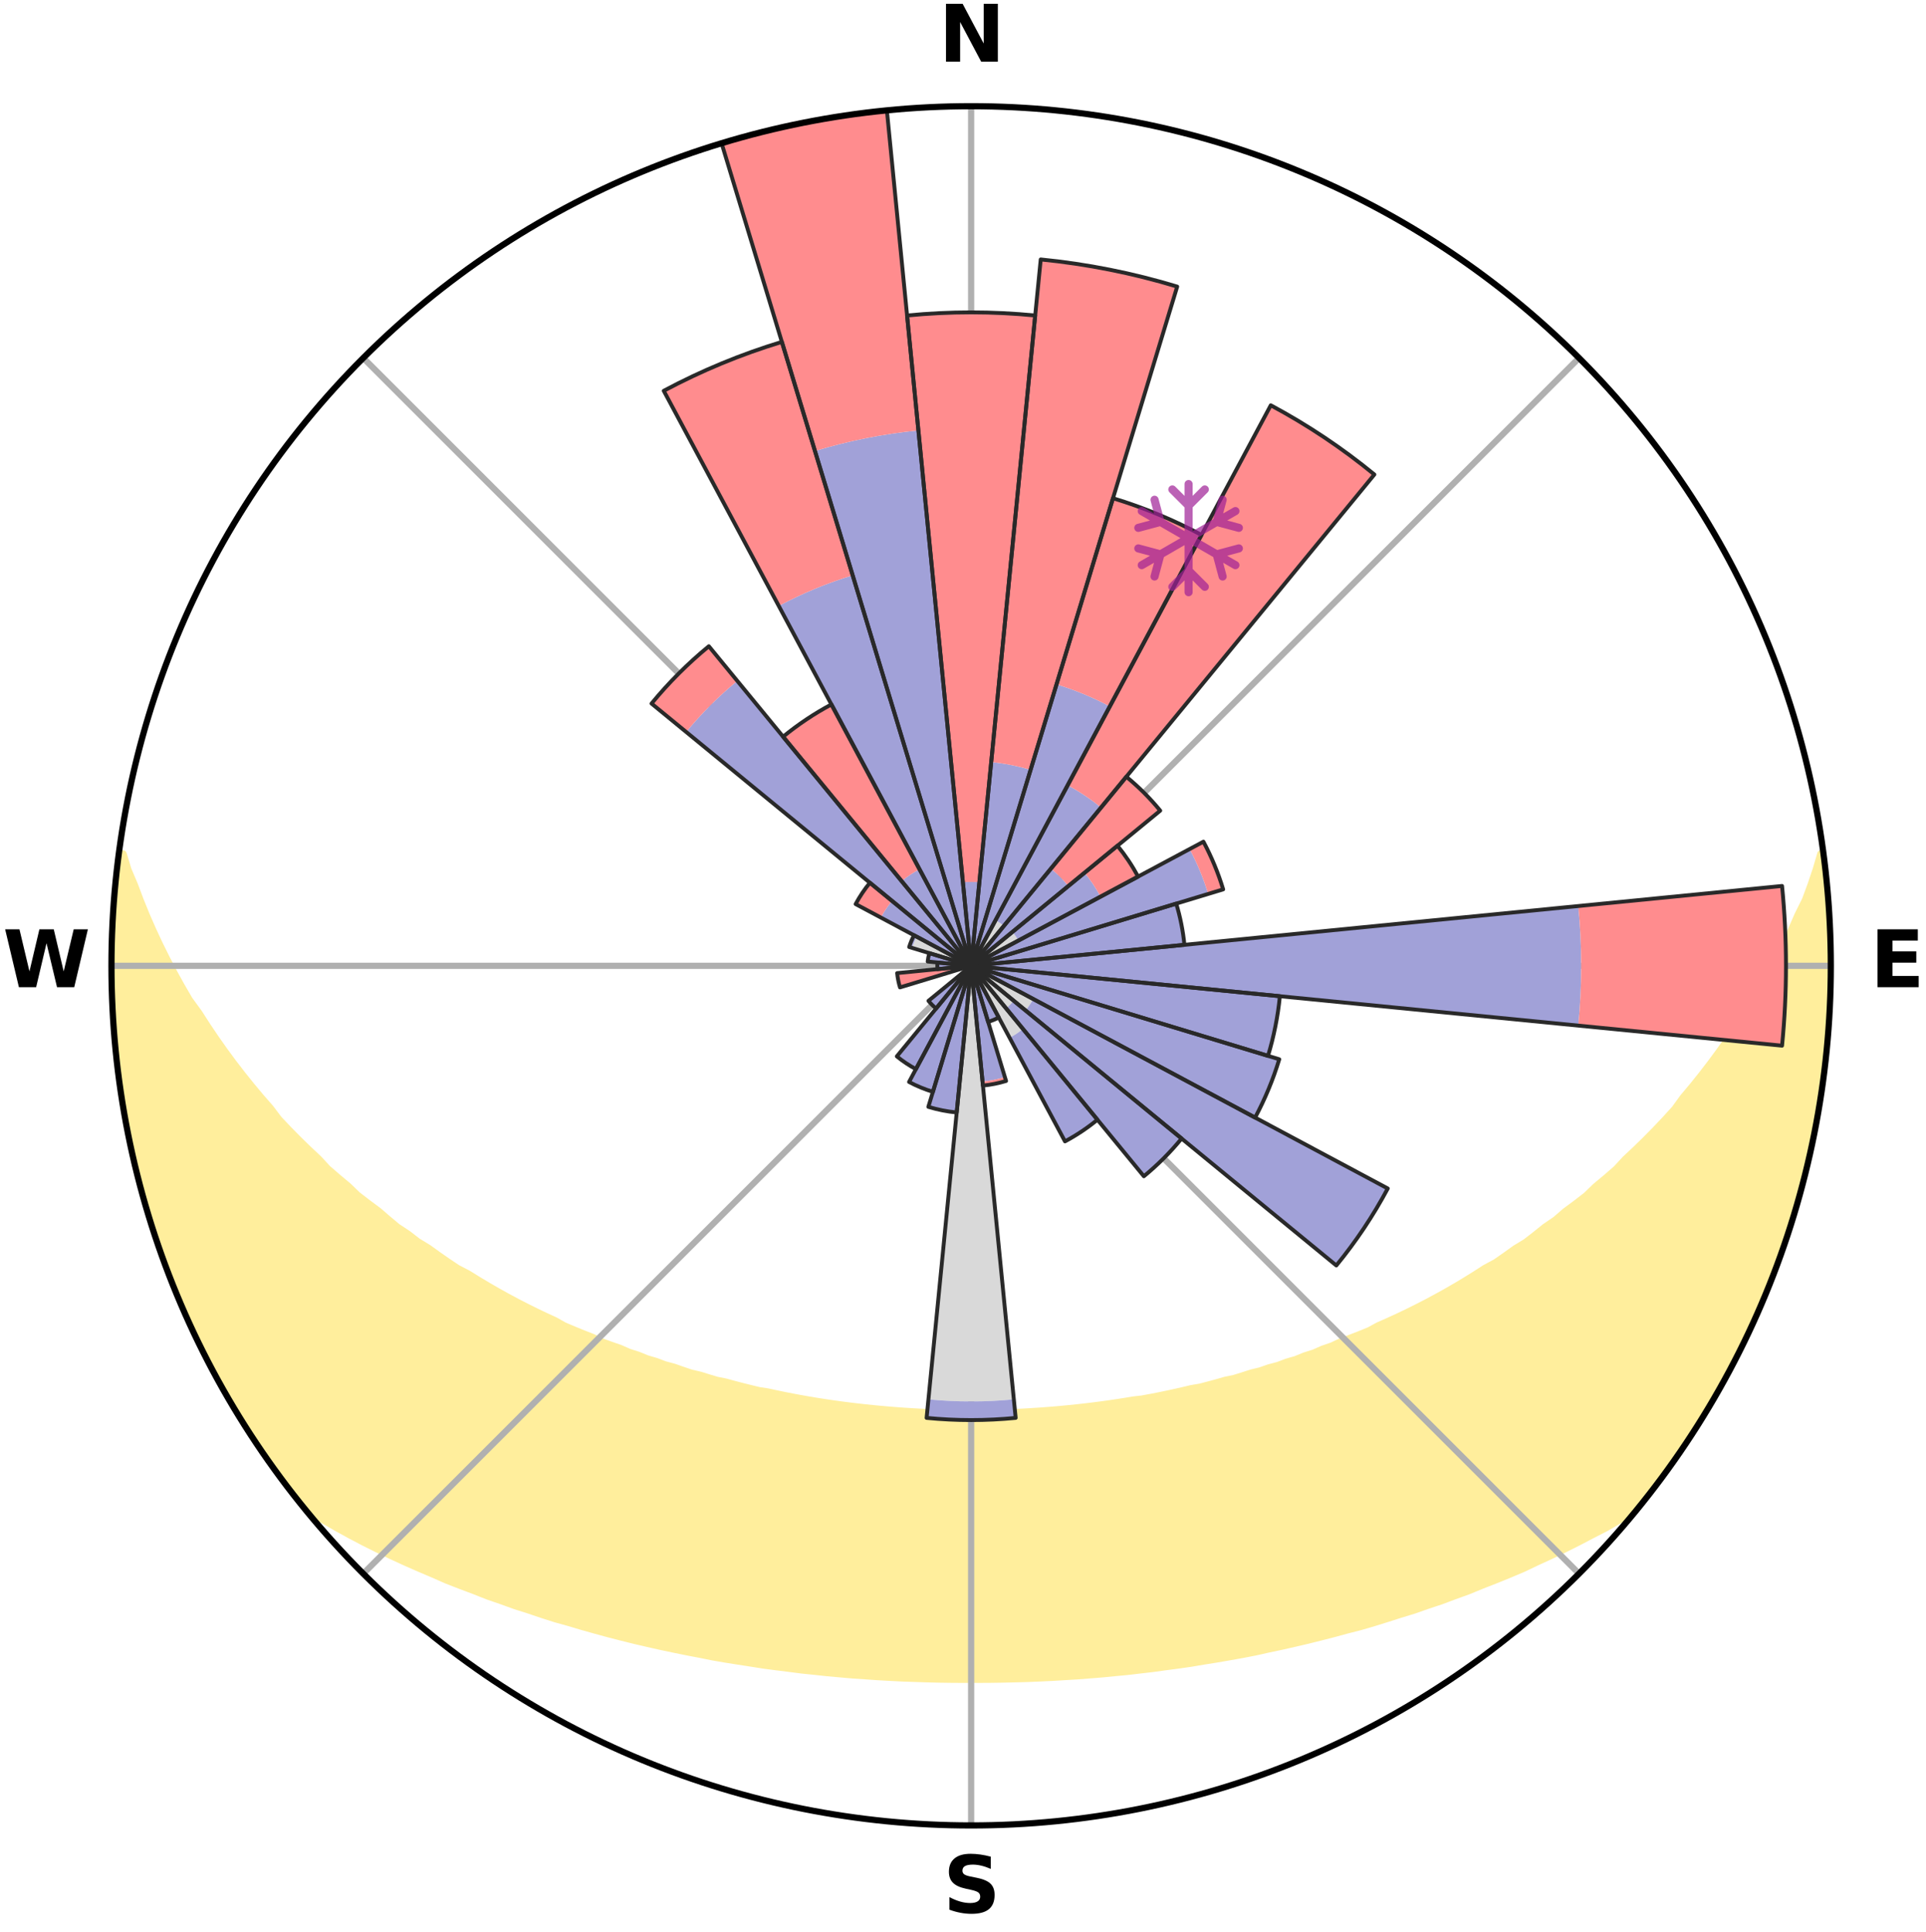 <?xml version="1.0" encoding="utf-8" standalone="no"?>
<!DOCTYPE svg PUBLIC "-//W3C//DTD SVG 1.1//EN"
  "http://www.w3.org/Graphics/SVG/1.1/DTD/svg11.dtd">
<svg xmlns:xlink="http://www.w3.org/1999/xlink" width="248.41pt" height="249.158pt" viewBox="0 0 248.41 249.158" xmlns="http://www.w3.org/2000/svg" version="1.1">
 <title>Ski Rose for Willingen</title>
 <defs>
  <style type="text/css">*{stroke-linejoin: round; stroke-linecap: butt}</style>
 </defs>
 <g id="figure_1">
  <g id="patch_1">
   <path d="M 0 249.158 
L 248.41 249.158 
L 248.41 0 
L 0 0 
z
" style="fill: #ffffff"/>
  </g>
  <g id="axes_1">
   <g id="patch_2">
    <path d="M 236.135 124.579 
C 236.135 110.018 233.267 95.599 227.695 82.147 
C 222.122 68.695 213.955 56.471 203.659 46.175 
C 193.363 35.879 181.139 27.711 167.687 22.139 
C 154.235 16.567 139.815 13.699 125.255 13.699 
C 110.694 13.699 96.275 16.567 82.823 22.139 
C 69.371 27.711 57.147 35.879 46.851 46.175 
C 36.555 56.471 28.387 68.695 22.815 82.147 
C 17.243 95.599 14.375 110.018 14.375 124.579 
C 14.375 139.14 17.243 153.559 22.815 167.011 
C 28.387 180.463 36.555 192.687 46.851 202.983 
C 57.147 213.279 69.371 221.447 82.823 227.019 
C 96.275 232.591 110.694 235.459 125.255 235.459 
C 139.815 235.459 154.235 232.591 167.687 227.019 
C 181.139 221.447 193.363 213.279 203.659 202.983 
C 213.955 192.687 222.122 180.463 227.695 167.011 
C 233.267 153.559 236.135 139.14 236.135 124.579 
M 125.255 124.579 
C 125.255 124.579 125.255 124.579 125.255 124.579 
C 125.255 124.579 125.255 124.579 125.255 124.579 
C 125.255 124.579 125.255 124.579 125.255 124.579 
C 125.255 124.579 125.255 124.579 125.255 124.579 
C 125.255 124.579 125.255 124.579 125.255 124.579 
C 125.255 124.579 125.255 124.579 125.255 124.579 
C 125.255 124.579 125.255 124.579 125.255 124.579 
C 125.255 124.579 125.255 124.579 125.255 124.579 
C 125.255 124.579 125.255 124.579 125.255 124.579 
C 125.255 124.579 125.255 124.579 125.255 124.579 
C 125.255 124.579 125.255 124.579 125.255 124.579 
C 125.255 124.579 125.255 124.579 125.255 124.579 
C 125.255 124.579 125.255 124.579 125.255 124.579 
C 125.255 124.579 125.255 124.579 125.255 124.579 
C 125.255 124.579 125.255 124.579 125.255 124.579 
C 125.255 124.579 125.255 124.579 125.255 124.579 
z
" style="fill: #ffffff"/>
   </g>
   <g id="PolyCollection_1">
    <defs>
     <path id="m5c67136dbd" d="M 235.044 -139.033 
L 234.882 -139.012 
L 234.287 -137.002 
L 233.621 -135.014 
L 232.894 -133.05 
L 231.929 -131.104 
L 231.099 -129.2 
L 230.227 -127.328 
L 229.316 -125.487 
L 228.369 -123.679 
L 227.388 -121.905 
L 226.376 -120.164 
L 225.332 -118.458 
L 224.26 -116.787 
L 222.971 -115.17 
L 221.847 -113.574 
L 220.697 -112.014 
L 219.525 -110.49 
L 218.331 -109.003 
L 217.116 -107.554 
L 216.067 -106.103 
L 214.814 -104.724 
L 213.544 -103.383 
L 212.259 -102.078 
L 210.959 -100.811 
L 209.647 -99.581 
L 208.497 -98.333 
L 207.16 -97.174 
L 205.813 -96.052 
L 204.627 -94.903 
L 203.262 -93.851 
L 201.892 -92.835 
L 200.678 -91.784 
L 199.296 -90.837 
L 198.068 -89.849 
L 196.833 -88.892 
L 195.44 -88.043 
L 194.196 -87.147 
L 192.947 -86.281 
L 191.552 -85.527 
L 190.3 -84.72 
L 189.045 -83.94 
L 187.789 -83.188 
L 186.533 -82.464 
L 185.276 -81.766 
L 184.02 -81.095 
L 182.766 -80.449 
L 181.514 -79.829 
L 180.264 -79.233 
L 179.017 -78.662 
L 177.774 -78.114 
L 176.64 -77.493 
L 175.403 -76.99 
L 174.172 -76.509 
L 172.946 -76.049 
L 171.817 -75.513 
L 170.6 -75.094 
L 169.474 -74.598 
L 168.268 -74.217 
L 167.148 -73.759 
L 165.954 -73.413 
L 164.839 -72.992 
L 163.658 -72.68 
L 162.551 -72.292 
L 161.384 -72.011 
L 160.284 -71.656 
L 159.187 -71.316 
L 158.04 -71.078 
L 156.952 -70.768 
L 155.867 -70.473 
L 154.785 -70.191 
L 153.666 -70.003 
L 152.593 -69.747 
L 151.524 -69.505 
L 150.458 -69.275 
L 149.396 -69.058 
L 148.338 -68.852 
L 147.283 -68.658 
L 146.208 -68.538 
L 145.162 -68.364 
L 144.119 -68.201 
L 143.079 -68.047 
L 142.043 -67.904 
L 141.009 -67.77 
L 139.979 -67.646 
L 138.951 -67.531 
L 137.926 -67.424 
L 136.903 -67.327 
L 135.882 -67.237 
L 134.864 -67.157 
L 133.848 -67.084 
L 132.833 -67.019 
L 131.82 -66.962 
L 130.808 -66.912 
L 129.798 -66.856 
L 128.787 -66.825 
L 127.777 -66.801 
L 126.768 -66.784 
L 125.759 -66.775 
L 124.75 -66.776 
L 123.742 -66.788 
L 122.733 -66.808 
L 121.723 -66.835 
L 120.713 -66.869 
L 119.702 -66.911 
L 118.69 -66.96 
L 117.677 -67.017 
L 116.662 -67.082 
L 115.645 -67.155 
L 114.627 -67.236 
L 113.606 -67.325 
L 112.584 -67.422 
L 111.558 -67.529 
L 110.53 -67.644 
L 109.5 -67.768 
L 108.466 -67.901 
L 107.43 -68.045 
L 106.39 -68.198 
L 105.347 -68.361 
L 104.301 -68.535 
L 103.252 -68.72 
L 102.199 -68.917 
L 101.142 -69.124 
L 100.083 -69.344 
L 99.019 -69.575 
L 97.915 -69.744 
L 96.843 -70 
L 95.767 -70.269 
L 94.687 -70.551 
L 93.605 -70.848 
L 92.468 -71.075 
L 91.376 -71.4 
L 90.282 -71.741 
L 89.124 -72.008 
L 88.022 -72.38 
L 86.917 -72.768 
L 85.74 -73.082 
L 84.628 -73.504 
L 83.438 -73.851 
L 82.32 -74.309 
L 81.118 -74.692 
L 79.996 -75.187 
L 78.783 -75.608 
L 77.563 -76.048 
L 76.435 -76.604 
L 75.207 -77.085 
L 73.974 -77.588 
L 72.735 -78.114 
L 71.604 -78.757 
L 70.361 -79.328 
L 69.115 -79.923 
L 67.866 -80.543 
L 66.615 -81.188 
L 65.363 -81.859 
L 64.11 -82.556 
L 62.858 -83.279 
L 61.605 -84.03 
L 60.354 -84.808 
L 58.963 -85.53 
L 57.715 -86.367 
L 56.47 -87.232 
L 55.229 -88.126 
L 53.84 -88.973 
L 52.608 -89.928 
L 51.225 -90.842 
L 50.005 -91.86 
L 48.795 -92.908 
L 47.428 -93.922 
L 46.067 -94.972 
L 44.884 -96.118 
L 43.541 -97.238 
L 42.207 -98.394 
L 41.061 -99.64 
L 39.752 -100.867 
L 38.455 -102.131 
L 37.173 -103.433 
L 35.907 -104.771 
L 34.841 -106.184 
L 33.61 -107.594 
L 32.399 -109.04 
L 31.208 -110.524 
L 30.038 -112.044 
L 28.892 -113.6 
L 27.77 -115.192 
L 26.673 -116.821 
L 25.604 -118.484 
L 24.373 -120.174 
L 23.363 -121.911 
L 22.384 -123.681 
L 21.439 -125.485 
L 20.529 -127.321 
L 19.658 -129.19 
L 18.828 -131.088 
L 18.043 -133.017 
L 17.308 -134.973 
L 16.46 -136.975 
L 15.857 -138.982 
L 15.372 -139.045 
L 15.372 -139.045 
L 15.245 -137.113 
L 14.937 -135.202 
L 14.877 -133.266 
L 14.634 -131.345 
L 14.531 -129.413 
L 14.516 -127.479 
L 14.425 -125.546 
L 14.477 -123.612 
L 14.45 -121.678 
L 14.568 -119.746 
L 14.606 -117.812 
L 14.79 -115.885 
L 14.892 -113.952 
L 15.14 -112.033 
L 15.348 -110.11 
L 15.66 -108.2 
L 16.004 -106.297 
L 16.261 -104.378 
L 16.669 -102.487 
L 17.025 -100.585 
L 17.495 -98.708 
L 17.996 -96.84 
L 18.41 -94.948 
L 19.005 -93.106 
L 19.6 -91.266 
L 20.107 -89.397 
L 20.792 -87.587 
L 21.48 -85.779 
L 22.107 -83.948 
L 22.857 -82.164 
L 23.66 -80.404 
L 24.359 -78.598 
L 25.223 -76.867 
L 26.095 -75.14 
L 26.916 -73.387 
L 27.876 -71.706 
L 28.772 -69.992 
L 29.769 -68.334 
L 30.743 -66.662 
L 31.764 -65.019 
L 32.835 -63.407 
L 33.903 -61.795 
L 35.012 -60.209 
L 36.149 -58.644 
L 37.29 -57.081 
L 38.482 -55.557 
L 39.876 -54.198 
L 41.654 -53.177 
L 43.403 -52.163 
L 45.167 -51.192 
L 46.941 -50.262 
L 48.721 -49.37 
L 50.506 -48.514 
L 52.293 -47.693 
L 54.08 -46.905 
L 55.865 -46.149 
L 57.611 -45.378 
L 59.393 -44.683 
L 61.172 -44.016 
L 62.909 -43.328 
L 64.68 -42.717 
L 66.415 -42.089 
L 68.176 -41.529 
L 69.9 -40.947 
L 71.624 -40.396 
L 73.369 -39.909 
L 75.08 -39.399 
L 76.791 -38.919 
L 78.493 -38.455 
L 80.194 -38.018 
L 81.887 -37.597 
L 83.579 -37.203 
L 85.262 -36.823 
L 86.943 -36.468 
L 88.617 -36.127 
L 90.288 -35.81 
L 91.94 -35.476 
L 93.6 -35.189 
L 95.257 -34.926 
L 96.907 -34.672 
L 98.546 -34.412 
L 100.19 -34.198 
L 101.828 -33.993 
L 103.457 -33.784 
L 105.089 -33.617 
L 106.712 -33.44 
L 108.336 -33.295 
L 109.955 -33.151 
L 111.575 -33.042 
L 113.189 -32.929 
L 114.802 -32.84 
L 116.413 -32.757 
L 118.024 -32.702 
L 119.632 -32.649 
L 121.239 -32.611 
L 122.846 -32.588 
L 124.452 -32.579 
L 126.058 -32.58 
L 127.664 -32.589 
L 129.27 -32.613 
L 130.877 -32.651 
L 132.486 -32.693 
L 134.096 -32.761 
L 135.708 -32.837 
L 137.32 -32.935 
L 138.937 -33.03 
L 140.553 -33.158 
L 142.174 -33.289 
L 143.795 -33.449 
L 145.424 -33.601 
L 147.051 -33.793 
L 148.684 -33.983 
L 150.317 -34.209 
L 151.96 -34.423 
L 153.606 -34.66 
L 155.248 -34.939 
L 156.905 -35.202 
L 158.564 -35.49 
L 160.231 -35.787 
L 161.9 -36.111 
L 163.56 -36.484 
L 165.241 -36.838 
L 166.923 -37.22 
L 168.614 -37.614 
L 170.306 -38.036 
L 172.007 -38.472 
L 173.709 -38.937 
L 175.442 -39.379 
L 177.158 -39.881 
L 178.873 -40.415 
L 180.597 -40.966 
L 182.353 -41.501 
L 184.08 -42.109 
L 185.847 -42.694 
L 187.586 -43.348 
L 189.361 -43.987 
L 191.099 -44.704 
L 192.881 -45.399 
L 194.666 -46.125 
L 196.452 -46.881 
L 198.198 -47.713 
L 199.984 -48.534 
L 201.768 -49.389 
L 203.549 -50.281 
L 205.322 -51.211 
L 207.132 -52.14 
L 208.882 -53.155 
L 210.612 -54.216 
L 212.026 -55.558 
L 213.213 -57.086 
L 214.376 -58.633 
L 215.514 -60.198 
L 216.612 -61.791 
L 217.708 -63.385 
L 218.767 -65.006 
L 219.763 -66.665 
L 220.76 -68.322 
L 221.684 -70.022 
L 222.646 -71.7 
L 223.561 -73.404 
L 224.482 -75.106 
L 225.295 -76.863 
L 226.059 -78.64 
L 226.914 -80.376 
L 227.586 -82.192 
L 228.333 -83.976 
L 229.062 -85.767 
L 229.748 -87.576 
L 230.385 -89.403 
L 230.991 -91.241 
L 231.556 -93.091 
L 232.08 -94.954 
L 232.562 -96.827 
L 233.017 -98.708 
L 233.42 -100.599 
L 233.781 -102.499 
L 234.258 -104.376 
L 234.567 -106.286 
L 234.841 -108.201 
L 235.175 -110.108 
L 235.376 -112.032 
L 235.542 -113.96 
L 235.635 -115.892 
L 235.894 -117.812 
L 235.914 -119.748 
L 236.062 -121.677 
L 236.053 -123.612 
L 236.13 -125.547 
L 236.053 -127.48 
L 235.899 -129.41 
L 235.917 -131.347 
L 235.696 -133.271 
L 235.604 -135.205 
L 235.361 -137.124 
L 235.044 -139.033 
z
" style="stroke: #ffee9c"/>
    </defs>
    <g clip-path="url(#pa3564af439)">
     <use xlink:href="#m5c67136dbd" x="0" y="249.158" style="fill: #ffee9c; stroke: #ffee9c"/>
    </g>
   </g>
   <g id="matplotlib.axis_1">
    <g id="xtick_1">
     <g id="line2d_1">
      <path d="M 125.255 124.579 
L 125.255 13.699 
" clip-path="url(#pa3564af439)" style="fill: none; stroke: #b0b0b0; stroke-width: 0.8; stroke-linecap: square"/>
     </g>
     <g id="text_1">
      <!-- N -->
      <g transform="translate(121.07 7.958) scale(0.1 -0.1)">
       <defs>
        <path id="DejaVuSans-Bold-4e" d="M 588 4666 
L 1931 4666 
L 3628 1466 
L 3628 4666 
L 4769 4666 
L 4769 0 
L 3425 0 
L 1728 3200 
L 1728 0 
L 588 0 
L 588 4666 
z
" transform="scale(0.016)"/>
       </defs>
       <use xlink:href="#DejaVuSans-Bold-4e"/>
      </g>
     </g>
    </g>
    <g id="xtick_2">
     <g id="line2d_2">
      <path d="M 125.255 124.579 
L 203.659 46.175 
" clip-path="url(#pa3564af439)" style="fill: none; stroke: #b0b0b0; stroke-width: 0.8; stroke-linecap: square"/>
     </g>
    </g>
    <g id="xtick_3">
     <g id="line2d_3">
      <path d="M 125.255 124.579 
L 236.135 124.579 
" clip-path="url(#pa3564af439)" style="fill: none; stroke: #b0b0b0; stroke-width: 0.8; stroke-linecap: square"/>
     </g>
     <g id="text_2">
      <!-- E -->
      <g transform="translate(241.219 127.338) scale(0.1 -0.1)">
       <defs>
        <path id="DejaVuSans-Bold-45" d="M 588 4666 
L 3834 4666 
L 3834 3756 
L 1791 3756 
L 1791 2888 
L 3713 2888 
L 3713 1978 
L 1791 1978 
L 1791 909 
L 3903 909 
L 3903 0 
L 588 0 
L 588 4666 
z
" transform="scale(0.016)"/>
       </defs>
       <use xlink:href="#DejaVuSans-Bold-45"/>
      </g>
     </g>
    </g>
    <g id="xtick_4">
     <g id="line2d_4">
      <path d="M 125.255 124.579 
L 203.659 202.983 
" clip-path="url(#pa3564af439)" style="fill: none; stroke: #b0b0b0; stroke-width: 0.8; stroke-linecap: square"/>
     </g>
    </g>
    <g id="xtick_5">
     <g id="line2d_5">
      <path d="M 125.255 124.579 
L 125.255 235.459 
" clip-path="url(#pa3564af439)" style="fill: none; stroke: #b0b0b0; stroke-width: 0.8; stroke-linecap: square"/>
     </g>
     <g id="text_3">
      <!-- S -->
      <g transform="translate(121.654 246.718) scale(0.1 -0.1)">
       <defs>
        <path id="DejaVuSans-Bold-53" d="M 3834 4519 
L 3834 3531 
Q 3450 3703 3084 3790 
Q 2719 3878 2394 3878 
Q 1963 3878 1756 3759 
Q 1550 3641 1550 3391 
Q 1550 3203 1689 3098 
Q 1828 2994 2194 2919 
L 2706 2816 
Q 3484 2659 3812 2340 
Q 4141 2022 4141 1434 
Q 4141 663 3683 286 
Q 3225 -91 2284 -91 
Q 1841 -91 1394 -6 
Q 947 78 500 244 
L 500 1259 
Q 947 1022 1364 901 
Q 1781 781 2169 781 
Q 2563 781 2772 912 
Q 2981 1044 2981 1288 
Q 2981 1506 2839 1625 
Q 2697 1744 2272 1838 
L 1806 1941 
Q 1106 2091 782 2419 
Q 459 2747 459 3303 
Q 459 4000 909 4375 
Q 1359 4750 2203 4750 
Q 2588 4750 2994 4692 
Q 3400 4634 3834 4519 
z
" transform="scale(0.016)"/>
       </defs>
       <use xlink:href="#DejaVuSans-Bold-53"/>
      </g>
     </g>
    </g>
    <g id="xtick_6">
     <g id="line2d_6">
      <path d="M 125.255 124.579 
L 46.851 202.983 
" clip-path="url(#pa3564af439)" style="fill: none; stroke: #b0b0b0; stroke-width: 0.8; stroke-linecap: square"/>
     </g>
    </g>
    <g id="xtick_7">
     <g id="line2d_7">
      <path d="M 125.255 124.579 
L 14.375 124.579 
" clip-path="url(#pa3564af439)" style="fill: none; stroke: #b0b0b0; stroke-width: 0.8; stroke-linecap: square"/>
     </g>
     <g id="text_4">
      <!-- W -->
      <g transform="translate(0.36 127.338) scale(0.1 -0.1)">
       <defs>
        <path id="DejaVuSans-Bold-57" d="M 191 4666 
L 1344 4666 
L 2150 1275 
L 2950 4666 
L 4109 4666 
L 4909 1275 
L 5716 4666 
L 6859 4666 
L 5759 0 
L 4372 0 
L 3525 3547 
L 2688 0 
L 1300 0 
L 191 4666 
z
" transform="scale(0.016)"/>
       </defs>
       <use xlink:href="#DejaVuSans-Bold-57"/>
      </g>
     </g>
    </g>
    <g id="xtick_8">
     <g id="line2d_8">
      <path d="M 125.255 124.579 
L 46.851 46.175 
" clip-path="url(#pa3564af439)" style="fill: none; stroke: #b0b0b0; stroke-width: 0.8; stroke-linecap: square"/>
     </g>
    </g>
   </g>
   <g id="matplotlib.axis_2"/>
   <g id="patch_3">
    <path d="M 125.255 124.579 
C 125.255 124.579 125.255 124.579 125.255 124.579 
C 125.255 124.579 125.255 124.579 125.255 124.579 
L 125.255 124.579 
C 125.255 124.579 125.255 124.579 125.255 124.579 
C 125.255 124.579 125.255 124.579 125.255 124.579 
z
" clip-path="url(#pa3564af439)" style="fill: #d9d9d9"/>
   </g>
   <g id="patch_4">
    <path d="M 125.255 124.579 
C 125.255 124.579 125.255 124.579 125.255 124.579 
C 125.255 124.579 125.255 124.579 125.255 124.579 
L 125.255 124.579 
C 125.255 124.579 125.255 124.579 125.255 124.579 
C 125.255 124.579 125.255 124.579 125.255 124.579 
z
" clip-path="url(#pa3564af439)" style="fill: #d9d9d9"/>
   </g>
   <g id="patch_5">
    <path d="M 125.255 124.579 
C 125.255 124.579 125.255 124.579 125.255 124.579 
C 125.255 124.579 125.255 124.579 125.255 124.579 
L 125.255 124.579 
C 125.255 124.579 125.255 124.579 125.255 124.579 
C 125.255 124.579 125.255 124.579 125.255 124.579 
z
" clip-path="url(#pa3564af439)" style="fill: #d9d9d9"/>
   </g>
   <g id="patch_6">
    <path d="M 125.255 124.579 
C 125.255 124.579 125.255 124.579 125.255 124.579 
C 125.255 124.579 125.255 124.579 125.255 124.579 
L 129.481 119.429 
C 129.313 119.291 129.137 119.161 128.956 119.04 
C 128.775 118.919 128.588 118.806 128.395 118.704 
z
" clip-path="url(#pa3564af439)" style="fill: #d9d9d9"/>
   </g>
   <g id="patch_7">
    <path d="M 125.255 124.579 
C 125.255 124.579 125.255 124.579 125.255 124.579 
C 125.255 124.579 125.255 124.579 125.255 124.579 
L 125.255 124.579 
C 125.255 124.579 125.255 124.579 125.255 124.579 
C 125.255 124.579 125.255 124.579 125.255 124.579 
z
" clip-path="url(#pa3564af439)" style="fill: #d9d9d9"/>
   </g>
   <g id="patch_8">
    <path d="M 125.255 124.579 
C 125.255 124.579 125.255 124.579 125.255 124.579 
C 125.255 124.579 125.255 124.579 125.255 124.579 
L 131.337 121.328 
C 131.23 121.129 131.114 120.936 130.989 120.748 
C 130.863 120.56 130.729 120.379 130.585 120.204 
z
" clip-path="url(#pa3564af439)" style="fill: #d9d9d9"/>
   </g>
   <g id="patch_9">
    <path d="M 125.255 124.579 
C 125.255 124.579 125.255 124.579 125.255 124.579 
C 125.255 124.579 125.255 124.579 125.255 124.579 
L 125.255 124.579 
C 125.255 124.579 125.255 124.579 125.255 124.579 
C 125.255 124.579 125.255 124.579 125.255 124.579 
z
" clip-path="url(#pa3564af439)" style="fill: #d9d9d9"/>
   </g>
   <g id="patch_10">
    <path d="M 125.255 124.579 
C 125.255 124.579 125.255 124.579 125.255 124.579 
C 125.255 124.579 125.255 124.579 125.255 124.579 
L 125.255 124.579 
C 125.255 124.579 125.255 124.579 125.255 124.579 
C 125.255 124.579 125.255 124.579 125.255 124.579 
z
" clip-path="url(#pa3564af439)" style="fill: #d9d9d9"/>
   </g>
   <g id="patch_11">
    <path d="M 125.255 124.579 
C 125.255 124.579 125.255 124.579 125.255 124.579 
C 125.255 124.579 125.255 124.579 125.255 124.579 
L 127.027 124.754 
C 127.033 124.696 127.035 124.637 127.035 124.579 
C 127.035 124.521 127.033 124.463 127.027 124.405 
z
" clip-path="url(#pa3564af439)" style="fill: #d9d9d9"/>
   </g>
   <g id="patch_12">
    <path d="M 125.255 124.579 
C 125.255 124.579 125.255 124.579 125.255 124.579 
C 125.255 124.579 125.255 124.579 125.255 124.579 
L 125.255 124.579 
C 125.255 124.579 125.255 124.579 125.255 124.579 
C 125.255 124.579 125.255 124.579 125.255 124.579 
z
" clip-path="url(#pa3564af439)" style="fill: #d9d9d9"/>
   </g>
   <g id="patch_13">
    <path d="M 125.255 124.579 
C 125.255 124.579 125.255 124.579 125.255 124.579 
C 125.255 124.579 125.255 124.579 125.255 124.579 
L 125.255 124.579 
C 125.255 124.579 125.255 124.579 125.255 124.579 
C 125.255 124.579 125.255 124.579 125.255 124.579 
z
" clip-path="url(#pa3564af439)" style="fill: #d9d9d9"/>
   </g>
   <g id="patch_14">
    <path d="M 125.255 124.579 
C 125.255 124.579 125.255 124.579 125.255 124.579 
C 125.255 124.579 125.255 124.579 125.255 124.579 
L 132.273 130.339 
C 132.461 130.109 132.639 129.87 132.804 129.623 
C 132.969 129.376 133.122 129.121 133.262 128.859 
z
" clip-path="url(#pa3564af439)" style="fill: #d9d9d9"/>
   </g>
   <g id="patch_15">
    <path d="M 125.255 124.579 
C 125.255 124.579 125.255 124.579 125.255 124.579 
C 125.255 124.579 125.255 124.579 125.255 124.579 
L 129.773 130.085 
C 129.953 129.937 130.126 129.78 130.291 129.615 
C 130.456 129.45 130.612 129.277 130.76 129.097 
z
" clip-path="url(#pa3564af439)" style="fill: #d9d9d9"/>
   </g>
   <g id="patch_16">
    <path d="M 125.255 124.579 
C 125.255 124.579 125.255 124.579 125.255 124.579 
C 125.255 124.579 125.255 124.579 125.255 124.579 
L 130.22 133.869 
C 130.524 133.706 130.82 133.529 131.107 133.338 
C 131.394 133.146 131.671 132.94 131.937 132.722 
z
" clip-path="url(#pa3564af439)" style="fill: #d9d9d9"/>
   </g>
   <g id="patch_17">
    <path d="M 125.255 124.579 
C 125.255 124.579 125.255 124.579 125.255 124.579 
C 125.255 124.579 125.255 124.579 125.255 124.579 
L 125.255 124.579 
C 125.255 124.579 125.255 124.579 125.255 124.579 
C 125.255 124.579 125.255 124.579 125.255 124.579 
z
" clip-path="url(#pa3564af439)" style="fill: #d9d9d9"/>
   </g>
   <g id="patch_18">
    <path d="M 125.255 124.579 
C 125.255 124.579 125.255 124.579 125.255 124.579 
C 125.255 124.579 125.255 124.579 125.255 124.579 
L 125.255 124.579 
C 125.255 124.579 125.255 124.579 125.255 124.579 
C 125.255 124.579 125.255 124.579 125.255 124.579 
z
" clip-path="url(#pa3564af439)" style="fill: #d9d9d9"/>
   </g>
   <g id="patch_19">
    <path d="M 125.255 124.579 
C 125.255 124.579 125.255 124.579 125.255 124.579 
C 125.255 124.579 125.255 124.579 125.255 124.579 
L 119.747 180.501 
C 121.577 180.681 123.416 180.772 125.255 180.772 
C 127.094 180.772 128.932 180.681 130.763 180.501 
z
" clip-path="url(#pa3564af439)" style="fill: #d9d9d9"/>
   </g>
   <g id="patch_20">
    <path d="M 125.255 124.579 
C 125.255 124.579 125.255 124.579 125.255 124.579 
C 125.255 124.579 125.255 124.579 125.255 124.579 
L 125.255 124.579 
C 125.255 124.579 125.255 124.579 125.255 124.579 
C 125.255 124.579 125.255 124.579 125.255 124.579 
z
" clip-path="url(#pa3564af439)" style="fill: #d9d9d9"/>
   </g>
   <g id="patch_21">
    <path d="M 125.255 124.579 
C 125.255 124.579 125.255 124.579 125.255 124.579 
C 125.255 124.579 125.255 124.579 125.255 124.579 
L 125.255 124.579 
C 125.255 124.579 125.255 124.579 125.255 124.579 
C 125.255 124.579 125.255 124.579 125.255 124.579 
z
" clip-path="url(#pa3564af439)" style="fill: #d9d9d9"/>
   </g>
   <g id="patch_22">
    <path d="M 125.255 124.579 
C 125.255 124.579 125.255 124.579 125.255 124.579 
C 125.255 124.579 125.255 124.579 125.255 124.579 
L 125.255 124.579 
C 125.255 124.579 125.255 124.579 125.255 124.579 
C 125.255 124.579 125.255 124.579 125.255 124.579 
z
" clip-path="url(#pa3564af439)" style="fill: #d9d9d9"/>
   </g>
   <g id="patch_23">
    <path d="M 125.255 124.579 
C 125.255 124.579 125.255 124.579 125.255 124.579 
C 125.255 124.579 125.255 124.579 125.255 124.579 
L 125.255 124.579 
C 125.255 124.579 125.255 124.579 125.255 124.579 
C 125.255 124.579 125.255 124.579 125.255 124.579 
z
" clip-path="url(#pa3564af439)" style="fill: #d9d9d9"/>
   </g>
   <g id="patch_24">
    <path d="M 125.255 124.579 
C 125.255 124.579 125.255 124.579 125.255 124.579 
C 125.255 124.579 125.255 124.579 125.255 124.579 
L 125.255 124.579 
C 125.255 124.579 125.255 124.579 125.255 124.579 
C 125.255 124.579 125.255 124.579 125.255 124.579 
z
" clip-path="url(#pa3564af439)" style="fill: #d9d9d9"/>
   </g>
   <g id="patch_25">
    <path d="M 125.255 124.579 
C 125.255 124.579 125.255 124.579 125.255 124.579 
C 125.255 124.579 125.255 124.579 125.255 124.579 
L 125.255 124.579 
C 125.255 124.579 125.255 124.579 125.255 124.579 
C 125.255 124.579 125.255 124.579 125.255 124.579 
z
" clip-path="url(#pa3564af439)" style="fill: #d9d9d9"/>
   </g>
   <g id="patch_26">
    <path d="M 125.255 124.579 
C 125.255 124.579 125.255 124.579 125.255 124.579 
C 125.255 124.579 125.255 124.579 125.255 124.579 
L 125.255 124.579 
C 125.255 124.579 125.255 124.579 125.255 124.579 
C 125.255 124.579 125.255 124.579 125.255 124.579 
z
" clip-path="url(#pa3564af439)" style="fill: #d9d9d9"/>
   </g>
   <g id="patch_27">
    <path d="M 125.255 124.579 
C 125.255 124.579 125.255 124.579 125.255 124.579 
C 125.255 124.579 125.255 124.579 125.255 124.579 
L 125.255 124.579 
C 125.255 124.579 125.255 124.579 125.255 124.579 
C 125.255 124.579 125.255 124.579 125.255 124.579 
z
" clip-path="url(#pa3564af439)" style="fill: #d9d9d9"/>
   </g>
   <g id="patch_28">
    <path d="M 125.255 124.579 
C 125.255 124.579 125.255 124.579 125.255 124.579 
C 125.255 124.579 125.255 124.579 125.255 124.579 
L 125.255 124.579 
C 125.255 124.579 125.255 124.579 125.255 124.579 
C 125.255 124.579 125.255 124.579 125.255 124.579 
z
" clip-path="url(#pa3564af439)" style="fill: #d9d9d9"/>
   </g>
   <g id="patch_29">
    <path d="M 125.255 124.579 
C 125.255 124.579 125.255 124.579 125.255 124.579 
C 125.255 124.579 125.255 124.579 125.255 124.579 
L 118.232 120.825 
C 118.109 121.055 117.998 121.291 117.898 121.532 
C 117.798 121.773 117.711 122.018 117.635 122.268 
z
" clip-path="url(#pa3564af439)" style="fill: #d9d9d9"/>
   </g>
   <g id="patch_30">
    <path d="M 125.255 124.579 
C 125.255 124.579 125.255 124.579 125.255 124.579 
C 125.255 124.579 125.255 124.579 125.255 124.579 
L 123.878 123.45 
C 123.842 123.495 123.807 123.541 123.774 123.59 
C 123.742 123.638 123.712 123.688 123.685 123.74 
z
" clip-path="url(#pa3564af439)" style="fill: #d9d9d9"/>
   </g>
   <g id="patch_31">
    <path d="M 125.255 124.579 
C 125.255 124.579 125.255 124.579 125.255 124.579 
C 125.255 124.579 125.255 124.579 125.255 124.579 
L 125.255 124.579 
C 125.255 124.579 125.255 124.579 125.255 124.579 
C 125.255 124.579 125.255 124.579 125.255 124.579 
z
" clip-path="url(#pa3564af439)" style="fill: #d9d9d9"/>
   </g>
   <g id="patch_32">
    <path d="M 125.255 124.579 
C 125.255 124.579 125.255 124.579 125.255 124.579 
C 125.255 124.579 125.255 124.579 125.255 124.579 
L 125.255 124.579 
C 125.255 124.579 125.255 124.579 125.255 124.579 
C 125.255 124.579 125.255 124.579 125.255 124.579 
z
" clip-path="url(#pa3564af439)" style="fill: #d9d9d9"/>
   </g>
   <g id="patch_33">
    <path d="M 125.255 124.579 
C 125.255 124.579 125.255 124.579 125.255 124.579 
C 125.255 124.579 125.255 124.579 125.255 124.579 
L 125.255 124.579 
C 125.255 124.579 125.255 124.579 125.255 124.579 
C 125.255 124.579 125.255 124.579 125.255 124.579 
z
" clip-path="url(#pa3564af439)" style="fill: #d9d9d9"/>
   </g>
   <g id="patch_34">
    <path d="M 125.255 124.579 
C 125.255 124.579 125.255 124.579 125.255 124.579 
C 125.255 124.579 125.255 124.579 125.255 124.579 
L 125.255 124.579 
C 125.255 124.579 125.255 124.579 125.255 124.579 
C 125.255 124.579 125.255 124.579 125.255 124.579 
z
" clip-path="url(#pa3564af439)" style="fill: #d9d9d9"/>
   </g>
   <g id="patch_35">
    <path d="M 125.255 124.579 
C 125.255 124.579 125.255 124.579 125.255 124.579 
C 125.255 124.579 125.255 124.579 125.255 124.579 
L 126.316 113.801 
C 125.964 113.766 125.609 113.749 125.255 113.749 
C 124.9 113.749 124.546 113.766 124.193 113.801 
z
" clip-path="url(#pa3564af439)" style="fill: #a1a1d8"/>
   </g>
   <g id="patch_36">
    <path d="M 125.255 124.579 
C 125.255 124.579 125.255 124.579 125.255 124.579 
C 125.255 124.579 125.255 124.579 125.255 124.579 
L 132.921 99.307 
C 132.094 99.056 131.255 98.846 130.407 98.677 
C 129.559 98.508 128.704 98.381 127.843 98.297 
z
" clip-path="url(#pa3564af439)" style="fill: #a1a1d8"/>
   </g>
   <g id="patch_37">
    <path d="M 125.255 124.579 
C 125.255 124.579 125.255 124.579 125.255 124.579 
C 125.255 124.579 125.255 124.579 125.255 124.579 
L 143.139 91.121 
C 142.044 90.535 140.92 90.004 139.773 89.529 
C 138.626 89.053 137.456 88.635 136.268 88.274 
z
" clip-path="url(#pa3564af439)" style="fill: #a1a1d8"/>
   </g>
   <g id="patch_38">
    <path d="M 128.395 118.704 
C 128.588 118.806 128.775 118.919 128.956 119.04 
C 129.137 119.161 129.313 119.291 129.481 119.429 
L 142.009 104.164 
C 141.341 103.616 140.646 103.101 139.927 102.62 
C 139.208 102.14 138.467 101.695 137.704 101.288 
z
" clip-path="url(#pa3564af439)" style="fill: #a1a1d8"/>
   </g>
   <g id="patch_39">
    <path d="M 125.255 124.579 
C 125.255 124.579 125.255 124.579 125.255 124.579 
C 125.255 124.579 125.255 124.579 125.255 124.579 
L 137.794 114.288 
C 137.457 113.878 137.101 113.484 136.725 113.109 
C 136.35 112.733 135.956 112.377 135.546 112.04 
z
" clip-path="url(#pa3564af439)" style="fill: #a1a1d8"/>
   </g>
   <g id="patch_40">
    <path d="M 130.585 120.204 
C 130.729 120.379 130.863 120.56 130.989 120.748 
C 131.114 120.936 131.23 121.129 131.337 121.328 
L 141.947 115.657 
C 141.655 115.11 141.336 114.579 140.992 114.064 
C 140.648 113.549 140.279 113.051 139.886 112.572 
z
" clip-path="url(#pa3564af439)" style="fill: #a1a1d8"/>
   </g>
   <g id="patch_41">
    <path d="M 125.255 124.579 
C 125.255 124.579 125.255 124.579 125.255 124.579 
C 125.255 124.579 125.255 124.579 125.255 124.579 
L 155.83 115.304 
C 155.526 114.304 155.173 113.318 154.773 112.352 
C 154.373 111.386 153.926 110.44 153.433 109.518 
z
" clip-path="url(#pa3564af439)" style="fill: #a1a1d8"/>
   </g>
   <g id="patch_42">
    <path d="M 125.255 124.579 
C 125.255 124.579 125.255 124.579 125.255 124.579 
C 125.255 124.579 125.255 124.579 125.255 124.579 
L 152.763 121.87 
C 152.674 120.969 152.541 120.074 152.365 119.187 
C 152.188 118.299 151.969 117.421 151.706 116.555 
z
" clip-path="url(#pa3564af439)" style="fill: #a1a1d8"/>
   </g>
   <g id="patch_43">
    <path d="M 127.027 124.405 
C 127.033 124.463 127.035 124.521 127.035 124.579 
C 127.035 124.637 127.033 124.696 127.027 124.754 
L 203.562 132.292 
C 203.815 129.729 203.941 127.155 203.941 124.579 
C 203.941 122.004 203.815 119.43 203.562 116.866 
z
" clip-path="url(#pa3564af439)" style="fill: #a1a1d8"/>
   </g>
   <g id="patch_44">
    <path d="M 125.255 124.579 
C 125.255 124.579 125.255 124.579 125.255 124.579 
C 125.255 124.579 125.255 124.579 125.255 124.579 
L 163.544 136.194 
C 163.925 134.941 164.243 133.67 164.498 132.385 
C 164.754 131.101 164.946 129.804 165.075 128.501 
z
" clip-path="url(#pa3564af439)" style="fill: #a1a1d8"/>
   </g>
   <g id="patch_45">
    <path d="M 125.255 124.579 
C 125.255 124.579 125.255 124.579 125.255 124.579 
C 125.255 124.579 125.255 124.579 125.255 124.579 
L 161.88 144.156 
C 162.521 142.957 163.102 141.727 163.622 140.471 
C 164.143 139.216 164.601 137.935 164.995 136.634 
z
" clip-path="url(#pa3564af439)" style="fill: #a1a1d8"/>
   </g>
   <g id="patch_46">
    <path d="M 133.262 128.859 
C 133.122 129.121 132.969 129.376 132.804 129.623 
C 132.639 129.87 132.461 130.109 132.273 130.339 
L 172.354 163.232 
C 173.619 161.691 174.808 160.088 175.916 158.43 
C 177.024 156.771 178.05 155.06 178.99 153.301 
z
" clip-path="url(#pa3564af439)" style="fill: #a1a1d8"/>
   </g>
   <g id="patch_47">
    <path d="M 130.76 129.097 
C 130.612 129.277 130.456 129.45 130.291 129.615 
C 130.126 129.78 129.953 129.937 129.773 130.085 
L 147.533 151.725 
C 148.422 150.996 149.274 150.224 150.087 149.411 
C 150.899 148.598 151.672 147.746 152.401 146.857 
z
" clip-path="url(#pa3564af439)" style="fill: #a1a1d8"/>
   </g>
   <g id="patch_48">
    <path d="M 131.937 132.722 
C 131.671 132.94 131.394 133.146 131.107 133.338 
C 130.82 133.529 130.524 133.706 130.22 133.869 
L 137.36 147.226 
C 138.101 146.83 138.823 146.397 139.521 145.931 
C 140.22 145.464 140.896 144.963 141.546 144.429 
z
" clip-path="url(#pa3564af439)" style="fill: #a1a1d8"/>
   </g>
   <g id="patch_49">
    <path d="M 125.255 124.579 
C 125.255 124.579 125.255 124.579 125.255 124.579 
C 125.255 124.579 125.255 124.579 125.255 124.579 
L 127.448 131.808 
C 127.684 131.736 127.917 131.653 128.146 131.558 
C 128.374 131.464 128.598 131.358 128.816 131.241 
z
" clip-path="url(#pa3564af439)" style="fill: #a1a1d8"/>
   </g>
   <g id="patch_50">
    <path d="M 125.255 124.579 
C 125.255 124.579 125.255 124.579 125.255 124.579 
C 125.255 124.579 125.255 124.579 125.255 124.579 
L 126.725 139.51 
C 127.214 139.462 127.7 139.39 128.182 139.294 
C 128.663 139.198 129.14 139.079 129.61 138.936 
z
" clip-path="url(#pa3564af439)" style="fill: #a1a1d8"/>
   </g>
   <g id="patch_51">
    <path d="M 130.763 180.501 
C 128.932 180.681 127.094 180.772 125.255 180.772 
C 123.416 180.772 121.577 180.681 119.747 180.501 
L 119.511 182.892 
C 121.42 183.08 123.337 183.174 125.255 183.174 
C 127.173 183.174 129.09 183.08 130.998 182.892 
z
" clip-path="url(#pa3564af439)" style="fill: #a1a1d8"/>
   </g>
   <g id="patch_52">
    <path d="M 125.255 124.579 
C 125.255 124.579 125.255 124.579 125.255 124.579 
C 125.255 124.579 125.255 124.579 125.255 124.579 
L 119.736 142.771 
C 120.332 142.952 120.936 143.103 121.546 143.225 
C 122.156 143.346 122.772 143.437 123.391 143.498 
z
" clip-path="url(#pa3564af439)" style="fill: #a1a1d8"/>
   </g>
   <g id="patch_53">
    <path d="M 125.255 124.579 
C 125.255 124.579 125.255 124.579 125.255 124.579 
C 125.255 124.579 125.255 124.579 125.255 124.579 
L 117.248 139.559 
C 117.738 139.821 118.241 140.059 118.755 140.271 
C 119.269 140.484 119.792 140.671 120.324 140.833 
z
" clip-path="url(#pa3564af439)" style="fill: #a1a1d8"/>
   </g>
   <g id="patch_54">
    <path d="M 125.255 124.579 
C 125.255 124.579 125.255 124.579 125.255 124.579 
C 125.255 124.579 125.255 124.579 125.255 124.579 
L 115.67 136.258 
C 116.053 136.572 116.45 136.866 116.861 137.141 
C 117.272 137.416 117.697 137.67 118.133 137.903 
z
" clip-path="url(#pa3564af439)" style="fill: #a1a1d8"/>
   </g>
   <g id="patch_55">
    <path d="M 125.255 124.579 
C 125.255 124.579 125.255 124.579 125.255 124.579 
C 125.255 124.579 125.255 124.579 125.255 124.579 
L 119.749 129.097 
C 119.897 129.277 120.054 129.45 120.219 129.615 
C 120.384 129.78 120.556 129.937 120.737 130.085 
z
" clip-path="url(#pa3564af439)" style="fill: #a1a1d8"/>
   </g>
   <g id="patch_56">
    <path d="M 125.255 124.579 
C 125.255 124.579 125.255 124.579 125.255 124.579 
C 125.255 124.579 125.255 124.579 125.255 124.579 
L 125.255 124.579 
C 125.255 124.579 125.255 124.579 125.255 124.579 
C 125.255 124.579 125.255 124.579 125.255 124.579 
z
" clip-path="url(#pa3564af439)" style="fill: #a1a1d8"/>
   </g>
   <g id="patch_57">
    <path d="M 125.255 124.579 
C 125.255 124.579 125.255 124.579 125.255 124.579 
C 125.255 124.579 125.255 124.579 125.255 124.579 
L 125.255 124.579 
C 125.255 124.579 125.255 124.579 125.255 124.579 
C 125.255 124.579 125.255 124.579 125.255 124.579 
z
" clip-path="url(#pa3564af439)" style="fill: #a1a1d8"/>
   </g>
   <g id="patch_58">
    <path d="M 125.255 124.579 
C 125.255 124.579 125.255 124.579 125.255 124.579 
C 125.255 124.579 125.255 124.579 125.255 124.579 
L 125.255 124.579 
C 125.255 124.579 125.255 124.579 125.255 124.579 
C 125.255 124.579 125.255 124.579 125.255 124.579 
z
" clip-path="url(#pa3564af439)" style="fill: #a1a1d8"/>
   </g>
   <g id="patch_59">
    <path d="M 125.255 124.579 
C 125.255 124.579 125.255 124.579 125.255 124.579 
C 125.255 124.579 125.255 124.579 125.255 124.579 
L 120.914 124.152 
C 120.9 124.294 120.893 124.436 120.893 124.579 
C 120.893 124.722 120.9 124.864 120.914 125.007 
z
" clip-path="url(#pa3564af439)" style="fill: #a1a1d8"/>
   </g>
   <g id="patch_60">
    <path d="M 125.255 124.579 
C 125.255 124.579 125.255 124.579 125.255 124.579 
C 125.255 124.579 125.255 124.579 125.255 124.579 
L 119.867 122.945 
C 119.813 123.121 119.768 123.3 119.733 123.481 
C 119.697 123.661 119.669 123.844 119.651 124.027 
z
" clip-path="url(#pa3564af439)" style="fill: #a1a1d8"/>
   </g>
   <g id="patch_61">
    <path d="M 117.635 122.268 
C 117.711 122.018 117.798 121.773 117.898 121.532 
C 117.998 121.291 118.109 121.055 118.232 120.825 
L 117.89 120.642 
C 117.761 120.883 117.644 121.131 117.539 121.383 
C 117.435 121.636 117.342 121.893 117.263 122.155 
z
" clip-path="url(#pa3564af439)" style="fill: #a1a1d8"/>
   </g>
   <g id="patch_62">
    <path d="M 123.685 123.74 
C 123.712 123.688 123.742 123.638 123.774 123.59 
C 123.807 123.541 123.842 123.495 123.878 123.45 
L 115.047 116.202 
C 114.773 116.536 114.516 116.884 114.275 117.243 
C 114.035 117.602 113.813 117.973 113.609 118.354 
z
" clip-path="url(#pa3564af439)" style="fill: #a1a1d8"/>
   </g>
   <g id="patch_63">
    <path d="M 125.255 124.579 
C 125.255 124.579 125.255 124.579 125.255 124.579 
C 125.255 124.579 125.255 124.579 125.255 124.579 
L 95.093 87.827 
C 93.89 88.814 92.737 89.86 91.636 90.961 
C 90.536 92.061 89.49 93.215 88.503 94.418 
z
" clip-path="url(#pa3564af439)" style="fill: #a1a1d8"/>
   </g>
   <g id="patch_64">
    <path d="M 125.255 124.579 
C 125.255 124.579 125.255 124.579 125.255 124.579 
C 125.255 124.579 125.255 124.579 125.255 124.579 
L 118.593 112.115 
C 118.185 112.333 117.788 112.571 117.403 112.828 
C 117.019 113.085 116.647 113.361 116.289 113.654 
z
" clip-path="url(#pa3564af439)" style="fill: #a1a1d8"/>
   </g>
   <g id="patch_65">
    <path d="M 125.255 124.579 
C 125.255 124.579 125.255 124.579 125.255 124.579 
C 125.255 124.579 125.255 124.579 125.255 124.579 
L 109.975 74.207 
C 108.326 74.707 106.703 75.288 105.111 75.947 
C 103.519 76.607 101.961 77.344 100.441 78.156 
z
" clip-path="url(#pa3564af439)" style="fill: #a1a1d8"/>
   </g>
   <g id="patch_66">
    <path d="M 125.255 124.579 
C 125.255 124.579 125.255 124.579 125.255 124.579 
C 125.255 124.579 125.255 124.579 125.255 124.579 
L 118.453 55.518 
C 116.192 55.741 113.944 56.074 111.717 56.517 
C 109.489 56.961 107.284 57.513 105.111 58.172 
z
" clip-path="url(#pa3564af439)" style="fill: #a1a1d8"/>
   </g>
   <g id="patch_67">
    <path d="M 124.193 113.801 
C 124.546 113.766 124.9 113.749 125.255 113.749 
C 125.609 113.749 125.964 113.766 126.316 113.801 
L 133.517 40.696 
C 130.771 40.426 128.014 40.29 125.255 40.29 
C 122.496 40.29 119.739 40.426 116.993 40.696 
z
" clip-path="url(#pa3564af439)" style="fill: #ff8c8e"/>
   </g>
   <g id="patch_68">
    <path d="M 127.843 98.297 
C 128.704 98.381 129.559 98.508 130.407 98.677 
C 131.255 98.846 132.094 99.056 132.921 99.307 
L 151.832 36.967 
C 148.964 36.097 146.055 35.368 143.116 34.784 
C 140.177 34.199 137.211 33.759 134.229 33.465 
z
" clip-path="url(#pa3564af439)" style="fill: #ff8c8e"/>
   </g>
   <g id="patch_69">
    <path d="M 136.268 88.274 
C 137.456 88.635 138.626 89.053 139.773 89.529 
C 140.92 90.004 142.044 90.535 143.139 91.121 
L 154.965 68.994 
C 153.146 68.022 151.28 67.139 149.374 66.35 
C 147.468 65.56 145.525 64.865 143.551 64.266 
z
" clip-path="url(#pa3564af439)" style="fill: #ff8c8e"/>
   </g>
   <g id="patch_70">
    <path d="M 137.704 101.288 
C 138.467 101.695 139.208 102.14 139.927 102.62 
C 140.646 103.101 141.341 103.616 142.009 104.164 
L 177.264 61.206 
C 175.189 59.504 173.033 57.905 170.801 56.414 
C 168.57 54.923 166.267 53.543 163.901 52.278 
z
" clip-path="url(#pa3564af439)" style="fill: #ff8c8e"/>
   </g>
   <g id="patch_71">
    <path d="M 135.546 112.04 
C 135.956 112.377 136.35 112.733 136.725 113.109 
C 137.101 113.484 137.457 113.878 137.794 114.288 
L 149.644 104.563 
C 148.989 103.765 148.295 102.999 147.565 102.269 
C 146.835 101.539 146.069 100.845 145.271 100.19 
z
" clip-path="url(#pa3564af439)" style="fill: #ff8c8e"/>
   </g>
   <g id="patch_72">
    <path d="M 139.886 112.572 
C 140.279 113.051 140.648 113.549 140.992 114.064 
C 141.336 114.579 141.655 115.11 141.947 115.657 
L 146.786 113.071 
C 146.409 112.366 145.998 111.68 145.554 111.016 
C 145.11 110.351 144.634 109.709 144.127 109.091 
z
" clip-path="url(#pa3564af439)" style="fill: #ff8c8e"/>
   </g>
   <g id="patch_73">
    <path d="M 153.433 109.518 
C 153.926 110.44 154.373 111.386 154.773 112.352 
C 155.173 113.318 155.526 114.304 155.83 115.304 
L 157.762 114.718 
C 157.44 113.654 157.065 112.606 156.639 111.579 
C 156.214 110.552 155.738 109.546 155.214 108.566 
z
" clip-path="url(#pa3564af439)" style="fill: #ff8c8e"/>
   </g>
   <g id="patch_74">
    <path d="M 151.706 116.555 
C 151.969 117.421 152.188 118.299 152.365 119.187 
C 152.541 120.074 152.674 120.969 152.763 121.87 
L 152.763 121.87 
C 152.674 120.969 152.541 120.074 152.365 119.187 
C 152.188 118.299 151.969 117.421 151.706 116.555 
z
" clip-path="url(#pa3564af439)" style="fill: #ff8c8e"/>
   </g>
   <g id="patch_75">
    <path d="M 203.562 116.866 
C 203.815 119.43 203.941 122.004 203.941 124.579 
C 203.941 127.155 203.815 129.729 203.562 132.292 
L 229.845 134.88 
C 230.182 131.457 230.351 128.019 230.351 124.579 
C 230.351 121.139 230.182 117.701 229.845 114.278 
z
" clip-path="url(#pa3564af439)" style="fill: #ff8c8e"/>
   </g>
   <g id="patch_76">
    <path d="M 165.075 128.501 
C 164.946 129.804 164.754 131.101 164.498 132.385 
C 164.243 133.67 163.925 134.941 163.544 136.194 
L 163.544 136.194 
C 163.925 134.941 164.243 133.67 164.498 132.385 
C 164.754 131.101 164.946 129.804 165.075 128.501 
z
" clip-path="url(#pa3564af439)" style="fill: #ff8c8e"/>
   </g>
   <g id="patch_77">
    <path d="M 164.995 136.634 
C 164.601 137.935 164.143 139.216 163.622 140.471 
C 163.102 141.727 162.521 142.957 161.88 144.156 
L 161.88 144.156 
C 162.521 142.957 163.102 141.727 163.622 140.471 
C 164.143 139.216 164.601 137.935 164.995 136.634 
z
" clip-path="url(#pa3564af439)" style="fill: #ff8c8e"/>
   </g>
   <g id="patch_78">
    <path d="M 178.99 153.301 
C 178.05 155.06 177.024 156.771 175.916 158.43 
C 174.808 160.088 173.619 161.691 172.354 163.232 
L 172.354 163.232 
C 173.619 161.691 174.808 160.088 175.916 158.43 
C 177.024 156.771 178.05 155.06 178.99 153.301 
z
" clip-path="url(#pa3564af439)" style="fill: #ff8c8e"/>
   </g>
   <g id="patch_79">
    <path d="M 152.401 146.857 
C 151.672 147.746 150.899 148.598 150.087 149.411 
C 149.274 150.224 148.422 150.996 147.533 151.725 
L 147.533 151.725 
C 148.422 150.996 149.274 150.224 150.087 149.411 
C 150.899 148.598 151.672 147.746 152.401 146.857 
z
" clip-path="url(#pa3564af439)" style="fill: #ff8c8e"/>
   </g>
   <g id="patch_80">
    <path d="M 141.546 144.429 
C 140.896 144.963 140.22 145.464 139.521 145.931 
C 138.823 146.397 138.101 146.83 137.36 147.226 
L 137.36 147.226 
C 138.101 146.83 138.823 146.397 139.521 145.931 
C 140.22 145.464 140.896 144.963 141.546 144.429 
z
" clip-path="url(#pa3564af439)" style="fill: #ff8c8e"/>
   </g>
   <g id="patch_81">
    <path d="M 128.816 131.241 
C 128.598 131.358 128.374 131.464 128.146 131.558 
C 127.917 131.653 127.684 131.736 127.448 131.808 
L 127.448 131.808 
C 127.684 131.736 127.917 131.653 128.146 131.558 
C 128.374 131.464 128.598 131.358 128.816 131.241 
z
" clip-path="url(#pa3564af439)" style="fill: #ff8c8e"/>
   </g>
   <g id="patch_82">
    <path d="M 129.61 138.936 
C 129.14 139.079 128.663 139.198 128.182 139.294 
C 127.7 139.39 127.214 139.462 126.725 139.51 
L 126.776 140.027 
C 127.282 139.977 127.785 139.902 128.283 139.803 
C 128.781 139.704 129.275 139.58 129.761 139.433 
z
" clip-path="url(#pa3564af439)" style="fill: #ff8c8e"/>
   </g>
   <g id="patch_83">
    <path d="M 130.998 182.892 
C 129.09 183.08 127.173 183.174 125.255 183.174 
C 123.337 183.174 121.42 183.08 119.511 182.892 
L 119.511 182.892 
C 121.42 183.08 123.337 183.174 125.255 183.174 
C 127.173 183.174 129.09 183.08 130.998 182.892 
z
" clip-path="url(#pa3564af439)" style="fill: #ff8c8e"/>
   </g>
   <g id="patch_84">
    <path d="M 123.391 143.498 
C 122.772 143.437 122.156 143.346 121.546 143.225 
C 120.936 143.103 120.332 142.952 119.736 142.771 
L 119.736 142.771 
C 120.332 142.952 120.936 143.103 121.546 143.225 
C 122.156 143.346 122.772 143.437 123.391 143.498 
z
" clip-path="url(#pa3564af439)" style="fill: #ff8c8e"/>
   </g>
   <g id="patch_85">
    <path d="M 120.324 140.833 
C 119.792 140.671 119.269 140.484 118.755 140.271 
C 118.241 140.059 117.738 139.821 117.248 139.559 
L 117.248 139.559 
C 117.738 139.821 118.241 140.059 118.755 140.271 
C 119.269 140.484 119.792 140.671 120.324 140.833 
z
" clip-path="url(#pa3564af439)" style="fill: #ff8c8e"/>
   </g>
   <g id="patch_86">
    <path d="M 118.133 137.903 
C 117.697 137.67 117.272 137.416 116.861 137.141 
C 116.45 136.866 116.053 136.572 115.67 136.258 
L 115.67 136.258 
C 116.053 136.572 116.45 136.866 116.861 137.141 
C 117.272 137.416 117.697 137.67 118.133 137.903 
z
" clip-path="url(#pa3564af439)" style="fill: #ff8c8e"/>
   </g>
   <g id="patch_87">
    <path d="M 120.737 130.085 
C 120.556 129.937 120.384 129.78 120.219 129.615 
C 120.054 129.45 119.897 129.277 119.749 129.097 
L 119.749 129.097 
C 119.897 129.277 120.054 129.45 120.219 129.615 
C 120.384 129.78 120.556 129.937 120.737 130.085 
z
" clip-path="url(#pa3564af439)" style="fill: #ff8c8e"/>
   </g>
   <g id="patch_88">
    <path d="M 125.255 124.579 
C 125.255 124.579 125.255 124.579 125.255 124.579 
C 125.255 124.579 125.255 124.579 125.255 124.579 
L 125.255 124.579 
C 125.255 124.579 125.255 124.579 125.255 124.579 
C 125.255 124.579 125.255 124.579 125.255 124.579 
z
" clip-path="url(#pa3564af439)" style="fill: #ff8c8e"/>
   </g>
   <g id="patch_89">
    <path d="M 125.255 124.579 
C 125.255 124.579 125.255 124.579 125.255 124.579 
C 125.255 124.579 125.255 124.579 125.255 124.579 
L 125.255 124.579 
C 125.255 124.579 125.255 124.579 125.255 124.579 
C 125.255 124.579 125.255 124.579 125.255 124.579 
z
" clip-path="url(#pa3564af439)" style="fill: #ff8c8e"/>
   </g>
   <g id="patch_90">
    <path d="M 125.255 124.579 
C 125.255 124.579 125.255 124.579 125.255 124.579 
C 125.255 124.579 125.255 124.579 125.255 124.579 
L 115.713 125.519 
C 115.743 125.831 115.789 126.142 115.851 126.45 
C 115.912 126.757 115.988 127.062 116.079 127.362 
z
" clip-path="url(#pa3564af439)" style="fill: #ff8c8e"/>
   </g>
   <g id="patch_91">
    <path d="M 120.914 125.007 
C 120.9 124.864 120.893 124.722 120.893 124.579 
C 120.893 124.436 120.9 124.294 120.914 124.152 
L 120.914 124.152 
C 120.9 124.294 120.893 124.436 120.893 124.579 
C 120.893 124.722 120.9 124.864 120.914 125.007 
z
" clip-path="url(#pa3564af439)" style="fill: #ff8c8e"/>
   </g>
   <g id="patch_92">
    <path d="M 119.651 124.027 
C 119.669 123.844 119.697 123.661 119.733 123.481 
C 119.768 123.3 119.813 123.121 119.867 122.945 
L 119.867 122.945 
C 119.813 123.121 119.768 123.3 119.733 123.481 
C 119.697 123.661 119.669 123.844 119.651 124.027 
z
" clip-path="url(#pa3564af439)" style="fill: #ff8c8e"/>
   </g>
   <g id="patch_93">
    <path d="M 117.263 122.155 
C 117.342 121.893 117.435 121.636 117.539 121.383 
C 117.644 121.131 117.761 120.883 117.89 120.642 
L 117.89 120.642 
C 117.761 120.883 117.644 121.131 117.539 121.383 
C 117.435 121.636 117.342 121.893 117.263 122.155 
z
" clip-path="url(#pa3564af439)" style="fill: #ff8c8e"/>
   </g>
   <g id="patch_94">
    <path d="M 113.609 118.354 
C 113.813 117.973 114.035 117.602 114.275 117.243 
C 114.516 116.884 114.773 116.536 115.047 116.202 
L 112.197 113.863 
C 111.847 114.291 111.517 114.735 111.21 115.195 
C 110.903 115.654 110.618 116.129 110.358 116.616 
z
" clip-path="url(#pa3564af439)" style="fill: #ff8c8e"/>
   </g>
   <g id="patch_95">
    <path d="M 88.503 94.418 
C 89.49 93.215 90.536 92.061 91.636 90.961 
C 92.737 89.86 93.89 88.814 95.093 87.827 
L 91.425 83.357 
C 90.075 84.464 88.781 85.637 87.547 86.871 
C 86.313 88.106 85.14 89.4 84.033 90.749 
z
" clip-path="url(#pa3564af439)" style="fill: #ff8c8e"/>
   </g>
   <g id="patch_96">
    <path d="M 116.289 113.654 
C 116.647 113.361 117.019 113.085 117.403 112.828 
C 117.788 112.571 118.185 112.333 118.593 112.115 
L 107.234 90.864 
C 106.13 91.453 105.056 92.097 104.016 92.792 
C 102.975 93.488 101.97 94.233 101.002 95.027 
z
" clip-path="url(#pa3564af439)" style="fill: #ff8c8e"/>
   </g>
   <g id="patch_97">
    <path d="M 100.441 78.156 
C 101.961 77.344 103.519 76.607 105.111 75.947 
C 106.703 75.288 108.326 74.707 109.975 74.207 
L 100.842 44.1 
C 98.208 44.899 95.614 45.827 93.071 46.88 
C 90.528 47.934 88.038 49.111 85.61 50.409 
z
" clip-path="url(#pa3564af439)" style="fill: #ff8c8e"/>
   </g>
   <g id="patch_98">
    <path d="M 105.111 58.172 
C 107.284 57.513 109.489 56.961 111.717 56.517 
C 113.944 56.074 116.192 55.741 118.453 55.518 
L 114.387 14.233 
C 110.775 14.589 107.183 15.122 103.623 15.83 
C 100.064 16.538 96.541 17.42 93.068 18.474 
z
" clip-path="url(#pa3564af439)" style="fill: #ff8c8e"/>
   </g>
   <g id="patch_99">
    <path d="M 116.993 40.696 
C 119.739 40.426 122.496 40.29 125.255 40.29 
C 128.014 40.29 130.771 40.426 133.517 40.696 
L 133.517 40.696 
C 130.771 40.426 128.014 40.29 125.255 40.29 
C 122.496 40.29 119.739 40.426 116.993 40.696 
z
" clip-path="url(#pa3564af439)" style="fill: #828282"/>
   </g>
   <g id="patch_100">
    <path d="M 134.229 33.465 
C 137.211 33.759 140.177 34.199 143.116 34.784 
C 146.055 35.368 148.964 36.097 151.832 36.967 
L 151.832 36.967 
C 148.964 36.097 146.055 35.368 143.116 34.784 
C 140.177 34.199 137.211 33.759 134.229 33.465 
z
" clip-path="url(#pa3564af439)" style="fill: #828282"/>
   </g>
   <g id="patch_101">
    <path d="M 143.551 64.266 
C 145.525 64.865 147.468 65.56 149.374 66.35 
C 151.28 67.139 153.146 68.022 154.965 68.994 
L 154.965 68.994 
C 153.146 68.022 151.28 67.139 149.374 66.35 
C 147.468 65.56 145.525 64.865 143.551 64.266 
z
" clip-path="url(#pa3564af439)" style="fill: #828282"/>
   </g>
   <g id="patch_102">
    <path d="M 163.901 52.278 
C 166.267 53.543 168.57 54.923 170.801 56.414 
C 173.033 57.905 175.189 59.504 177.264 61.206 
L 177.264 61.206 
C 175.189 59.504 173.033 57.905 170.801 56.414 
C 168.57 54.923 166.267 53.543 163.901 52.278 
z
" clip-path="url(#pa3564af439)" style="fill: #828282"/>
   </g>
   <g id="patch_103">
    <path d="M 145.271 100.19 
C 146.069 100.845 146.835 101.539 147.565 102.269 
C 148.295 102.999 148.989 103.765 149.644 104.563 
L 149.644 104.563 
C 148.989 103.765 148.295 102.999 147.565 102.269 
C 146.835 101.539 146.069 100.845 145.271 100.19 
z
" clip-path="url(#pa3564af439)" style="fill: #828282"/>
   </g>
   <g id="patch_104">
    <path d="M 144.127 109.091 
C 144.634 109.709 145.11 110.351 145.554 111.016 
C 145.998 111.68 146.409 112.366 146.786 113.071 
L 146.786 113.071 
C 146.409 112.366 145.998 111.68 145.554 111.016 
C 145.11 110.351 144.634 109.709 144.127 109.091 
z
" clip-path="url(#pa3564af439)" style="fill: #828282"/>
   </g>
   <g id="patch_105">
    <path d="M 155.214 108.566 
C 155.738 109.546 156.214 110.552 156.639 111.579 
C 157.065 112.606 157.44 113.654 157.762 114.718 
L 157.762 114.718 
C 157.44 113.654 157.065 112.606 156.639 111.579 
C 156.214 110.552 155.738 109.546 155.214 108.566 
z
" clip-path="url(#pa3564af439)" style="fill: #828282"/>
   </g>
   <g id="patch_106">
    <path d="M 151.706 116.555 
C 151.969 117.421 152.188 118.299 152.365 119.187 
C 152.541 120.074 152.674 120.969 152.763 121.87 
L 152.763 121.87 
C 152.674 120.969 152.541 120.074 152.365 119.187 
C 152.188 118.299 151.969 117.421 151.706 116.555 
z
" clip-path="url(#pa3564af439)" style="fill: #828282"/>
   </g>
   <g id="patch_107">
    <path d="M 229.845 114.278 
C 230.182 117.701 230.351 121.139 230.351 124.579 
C 230.351 128.019 230.182 131.457 229.845 134.88 
L 229.845 134.88 
C 230.182 131.457 230.351 128.019 230.351 124.579 
C 230.351 121.139 230.182 117.701 229.845 114.278 
z
" clip-path="url(#pa3564af439)" style="fill: #828282"/>
   </g>
   <g id="patch_108">
    <path d="M 165.075 128.501 
C 164.946 129.804 164.754 131.101 164.498 132.385 
C 164.243 133.67 163.925 134.941 163.544 136.194 
L 163.544 136.194 
C 163.925 134.941 164.243 133.67 164.498 132.385 
C 164.754 131.101 164.946 129.804 165.075 128.501 
z
" clip-path="url(#pa3564af439)" style="fill: #828282"/>
   </g>
   <g id="patch_109">
    <path d="M 164.995 136.634 
C 164.601 137.935 164.143 139.216 163.622 140.471 
C 163.102 141.727 162.521 142.957 161.88 144.156 
L 161.88 144.156 
C 162.521 142.957 163.102 141.727 163.622 140.471 
C 164.143 139.216 164.601 137.935 164.995 136.634 
z
" clip-path="url(#pa3564af439)" style="fill: #828282"/>
   </g>
   <g id="patch_110">
    <path d="M 178.99 153.301 
C 178.05 155.06 177.024 156.771 175.916 158.43 
C 174.808 160.088 173.619 161.691 172.354 163.232 
L 172.354 163.232 
C 173.619 161.691 174.808 160.088 175.916 158.43 
C 177.024 156.771 178.05 155.06 178.99 153.301 
z
" clip-path="url(#pa3564af439)" style="fill: #828282"/>
   </g>
   <g id="patch_111">
    <path d="M 152.401 146.857 
C 151.672 147.746 150.899 148.598 150.087 149.411 
C 149.274 150.224 148.422 150.996 147.533 151.725 
L 147.533 151.725 
C 148.422 150.996 149.274 150.224 150.087 149.411 
C 150.899 148.598 151.672 147.746 152.401 146.857 
z
" clip-path="url(#pa3564af439)" style="fill: #828282"/>
   </g>
   <g id="patch_112">
    <path d="M 141.546 144.429 
C 140.896 144.963 140.22 145.464 139.521 145.931 
C 138.823 146.397 138.101 146.83 137.36 147.226 
L 137.36 147.226 
C 138.101 146.83 138.823 146.397 139.521 145.931 
C 140.22 145.464 140.896 144.963 141.546 144.429 
z
" clip-path="url(#pa3564af439)" style="fill: #828282"/>
   </g>
   <g id="patch_113">
    <path d="M 128.816 131.241 
C 128.598 131.358 128.374 131.464 128.146 131.558 
C 127.917 131.653 127.684 131.736 127.448 131.808 
L 127.448 131.808 
C 127.684 131.736 127.917 131.653 128.146 131.558 
C 128.374 131.464 128.598 131.358 128.816 131.241 
z
" clip-path="url(#pa3564af439)" style="fill: #828282"/>
   </g>
   <g id="patch_114">
    <path d="M 129.761 139.433 
C 129.275 139.58 128.781 139.704 128.283 139.803 
C 127.785 139.902 127.282 139.977 126.776 140.027 
L 126.776 140.027 
C 127.282 139.977 127.785 139.902 128.283 139.803 
C 128.781 139.704 129.275 139.58 129.761 139.433 
z
" clip-path="url(#pa3564af439)" style="fill: #828282"/>
   </g>
   <g id="patch_115">
    <path d="M 130.998 182.892 
C 129.09 183.08 127.173 183.174 125.255 183.174 
C 123.337 183.174 121.42 183.08 119.511 182.892 
L 119.511 182.892 
C 121.42 183.08 123.337 183.174 125.255 183.174 
C 127.173 183.174 129.09 183.08 130.998 182.892 
z
" clip-path="url(#pa3564af439)" style="fill: #828282"/>
   </g>
   <g id="patch_116">
    <path d="M 123.391 143.498 
C 122.772 143.437 122.156 143.346 121.546 143.225 
C 120.936 143.103 120.332 142.952 119.736 142.771 
L 119.736 142.771 
C 120.332 142.952 120.936 143.103 121.546 143.225 
C 122.156 143.346 122.772 143.437 123.391 143.498 
z
" clip-path="url(#pa3564af439)" style="fill: #828282"/>
   </g>
   <g id="patch_117">
    <path d="M 120.324 140.833 
C 119.792 140.671 119.269 140.484 118.755 140.271 
C 118.241 140.059 117.738 139.821 117.248 139.559 
L 117.248 139.559 
C 117.738 139.821 118.241 140.059 118.755 140.271 
C 119.269 140.484 119.792 140.671 120.324 140.833 
z
" clip-path="url(#pa3564af439)" style="fill: #828282"/>
   </g>
   <g id="patch_118">
    <path d="M 118.133 137.903 
C 117.697 137.67 117.272 137.416 116.861 137.141 
C 116.45 136.866 116.053 136.572 115.67 136.258 
L 115.67 136.258 
C 116.053 136.572 116.45 136.866 116.861 137.141 
C 117.272 137.416 117.697 137.67 118.133 137.903 
z
" clip-path="url(#pa3564af439)" style="fill: #828282"/>
   </g>
   <g id="patch_119">
    <path d="M 120.737 130.085 
C 120.556 129.937 120.384 129.78 120.219 129.615 
C 120.054 129.45 119.897 129.277 119.749 129.097 
L 119.749 129.097 
C 119.897 129.277 120.054 129.45 120.219 129.615 
C 120.384 129.78 120.556 129.937 120.737 130.085 
z
" clip-path="url(#pa3564af439)" style="fill: #828282"/>
   </g>
   <g id="patch_120">
    <path d="M 125.255 124.579 
C 125.255 124.579 125.255 124.579 125.255 124.579 
C 125.255 124.579 125.255 124.579 125.255 124.579 
L 125.255 124.579 
C 125.255 124.579 125.255 124.579 125.255 124.579 
C 125.255 124.579 125.255 124.579 125.255 124.579 
z
" clip-path="url(#pa3564af439)" style="fill: #828282"/>
   </g>
   <g id="patch_121">
    <path d="M 125.255 124.579 
C 125.255 124.579 125.255 124.579 125.255 124.579 
C 125.255 124.579 125.255 124.579 125.255 124.579 
L 125.255 124.579 
C 125.255 124.579 125.255 124.579 125.255 124.579 
C 125.255 124.579 125.255 124.579 125.255 124.579 
z
" clip-path="url(#pa3564af439)" style="fill: #828282"/>
   </g>
   <g id="patch_122">
    <path d="M 116.079 127.362 
C 115.988 127.062 115.912 126.757 115.851 126.45 
C 115.789 126.142 115.743 125.831 115.713 125.519 
L 115.713 125.519 
C 115.743 125.831 115.789 126.142 115.851 126.45 
C 115.912 126.757 115.988 127.062 116.079 127.362 
z
" clip-path="url(#pa3564af439)" style="fill: #828282"/>
   </g>
   <g id="patch_123">
    <path d="M 120.914 125.007 
C 120.9 124.864 120.893 124.722 120.893 124.579 
C 120.893 124.436 120.9 124.294 120.914 124.152 
L 120.914 124.152 
C 120.9 124.294 120.893 124.436 120.893 124.579 
C 120.893 124.722 120.9 124.864 120.914 125.007 
z
" clip-path="url(#pa3564af439)" style="fill: #828282"/>
   </g>
   <g id="patch_124">
    <path d="M 119.651 124.027 
C 119.669 123.844 119.697 123.661 119.733 123.481 
C 119.768 123.3 119.813 123.121 119.867 122.945 
L 119.867 122.945 
C 119.813 123.121 119.768 123.3 119.733 123.481 
C 119.697 123.661 119.669 123.844 119.651 124.027 
z
" clip-path="url(#pa3564af439)" style="fill: #828282"/>
   </g>
   <g id="patch_125">
    <path d="M 117.263 122.155 
C 117.342 121.893 117.435 121.636 117.539 121.383 
C 117.644 121.131 117.761 120.883 117.89 120.642 
L 117.89 120.642 
C 117.761 120.883 117.644 121.131 117.539 121.383 
C 117.435 121.636 117.342 121.893 117.263 122.155 
z
" clip-path="url(#pa3564af439)" style="fill: #828282"/>
   </g>
   <g id="patch_126">
    <path d="M 110.358 116.616 
C 110.618 116.129 110.903 115.654 111.21 115.195 
C 111.517 114.735 111.847 114.291 112.197 113.863 
L 112.197 113.863 
C 111.847 114.291 111.517 114.735 111.21 115.195 
C 110.903 115.654 110.618 116.129 110.358 116.616 
z
" clip-path="url(#pa3564af439)" style="fill: #828282"/>
   </g>
   <g id="patch_127">
    <path d="M 84.033 90.749 
C 85.14 89.4 86.313 88.106 87.547 86.871 
C 88.781 85.637 90.075 84.464 91.425 83.357 
L 91.425 83.357 
C 90.075 84.464 88.781 85.637 87.547 86.871 
C 86.313 88.106 85.14 89.4 84.033 90.749 
z
" clip-path="url(#pa3564af439)" style="fill: #828282"/>
   </g>
   <g id="patch_128">
    <path d="M 101.002 95.027 
C 101.97 94.233 102.975 93.488 104.016 92.792 
C 105.056 92.097 106.13 91.453 107.234 90.864 
L 107.234 90.864 
C 106.13 91.453 105.056 92.097 104.016 92.792 
C 102.975 93.488 101.97 94.233 101.002 95.027 
z
" clip-path="url(#pa3564af439)" style="fill: #828282"/>
   </g>
   <g id="patch_129">
    <path d="M 85.61 50.409 
C 88.038 49.111 90.528 47.934 93.071 46.88 
C 95.614 45.827 98.208 44.899 100.842 44.1 
L 100.842 44.1 
C 98.208 44.899 95.614 45.827 93.071 46.88 
C 90.528 47.934 88.038 49.111 85.61 50.409 
z
" clip-path="url(#pa3564af439)" style="fill: #828282"/>
   </g>
   <g id="patch_130">
    <path d="M 93.068 18.474 
C 96.541 17.42 100.064 16.538 103.623 15.83 
C 107.183 15.122 110.775 14.589 114.387 14.233 
L 114.387 14.233 
C 110.775 14.589 107.183 15.122 103.623 15.83 
C 100.064 16.538 96.541 17.42 93.068 18.474 
z
" clip-path="url(#pa3564af439)" style="fill: #828282"/>
   </g>
   <g id="patch_131">
    <path d="M 125.255 124.579 
C 125.255 124.579 125.255 124.579 125.255 124.579 
C 125.255 124.579 125.255 124.579 125.255 124.579 
L 133.517 40.696 
C 130.771 40.426 128.014 40.29 125.255 40.29 
C 122.496 40.29 119.739 40.426 116.993 40.696 
L 125.255 124.579 
z
" clip-path="url(#pa3564af439)" style="fill: none; stroke: #292929; stroke-width: 0.5; stroke-linejoin: miter"/>
   </g>
   <g id="patch_132">
    <path d="M 125.255 124.579 
C 125.255 124.579 125.255 124.579 125.255 124.579 
C 125.255 124.579 125.255 124.579 125.255 124.579 
L 151.832 36.967 
C 148.964 36.097 146.055 35.368 143.116 34.784 
C 140.177 34.199 137.211 33.759 134.229 33.465 
L 125.255 124.579 
z
" clip-path="url(#pa3564af439)" style="fill: none; stroke: #292929; stroke-width: 0.5; stroke-linejoin: miter"/>
   </g>
   <g id="patch_133">
    <path d="M 125.255 124.579 
C 125.255 124.579 125.255 124.579 125.255 124.579 
C 125.255 124.579 125.255 124.579 125.255 124.579 
L 154.965 68.994 
C 153.146 68.022 151.28 67.139 149.374 66.35 
C 147.468 65.56 145.525 64.865 143.551 64.266 
L 125.255 124.579 
z
" clip-path="url(#pa3564af439)" style="fill: none; stroke: #292929; stroke-width: 0.5; stroke-linejoin: miter"/>
   </g>
   <g id="patch_134">
    <path d="M 125.255 124.579 
C 125.255 124.579 125.255 124.579 125.255 124.579 
C 125.255 124.579 125.255 124.579 125.255 124.579 
L 177.264 61.206 
C 175.189 59.504 173.033 57.905 170.801 56.414 
C 168.57 54.923 166.267 53.543 163.901 52.278 
L 125.255 124.579 
z
" clip-path="url(#pa3564af439)" style="fill: none; stroke: #292929; stroke-width: 0.5; stroke-linejoin: miter"/>
   </g>
   <g id="patch_135">
    <path d="M 125.255 124.579 
C 125.255 124.579 125.255 124.579 125.255 124.579 
C 125.255 124.579 125.255 124.579 125.255 124.579 
L 149.644 104.563 
C 148.989 103.765 148.295 102.999 147.565 102.269 
C 146.835 101.539 146.069 100.845 145.271 100.19 
L 125.255 124.579 
z
" clip-path="url(#pa3564af439)" style="fill: none; stroke: #292929; stroke-width: 0.5; stroke-linejoin: miter"/>
   </g>
   <g id="patch_136">
    <path d="M 125.255 124.579 
C 125.255 124.579 125.255 124.579 125.255 124.579 
C 125.255 124.579 125.255 124.579 125.255 124.579 
L 146.786 113.071 
C 146.409 112.366 145.998 111.68 145.554 111.016 
C 145.11 110.351 144.634 109.709 144.127 109.091 
L 125.255 124.579 
z
" clip-path="url(#pa3564af439)" style="fill: none; stroke: #292929; stroke-width: 0.5; stroke-linejoin: miter"/>
   </g>
   <g id="patch_137">
    <path d="M 125.255 124.579 
C 125.255 124.579 125.255 124.579 125.255 124.579 
C 125.255 124.579 125.255 124.579 125.255 124.579 
L 157.762 114.718 
C 157.44 113.654 157.065 112.606 156.639 111.579 
C 156.214 110.552 155.738 109.546 155.214 108.566 
L 125.255 124.579 
z
" clip-path="url(#pa3564af439)" style="fill: none; stroke: #292929; stroke-width: 0.5; stroke-linejoin: miter"/>
   </g>
   <g id="patch_138">
    <path d="M 125.255 124.579 
C 125.255 124.579 125.255 124.579 125.255 124.579 
C 125.255 124.579 125.255 124.579 125.255 124.579 
L 152.763 121.87 
C 152.674 120.969 152.541 120.074 152.365 119.187 
C 152.188 118.299 151.969 117.421 151.706 116.555 
L 125.255 124.579 
z
" clip-path="url(#pa3564af439)" style="fill: none; stroke: #292929; stroke-width: 0.5; stroke-linejoin: miter"/>
   </g>
   <g id="patch_139">
    <path d="M 125.255 124.579 
C 125.255 124.579 125.255 124.579 125.255 124.579 
C 125.255 124.579 125.255 124.579 125.255 124.579 
L 229.845 134.88 
C 230.182 131.457 230.351 128.019 230.351 124.579 
C 230.351 121.139 230.182 117.701 229.845 114.278 
L 125.255 124.579 
z
" clip-path="url(#pa3564af439)" style="fill: none; stroke: #292929; stroke-width: 0.5; stroke-linejoin: miter"/>
   </g>
   <g id="patch_140">
    <path d="M 125.255 124.579 
C 125.255 124.579 125.255 124.579 125.255 124.579 
C 125.255 124.579 125.255 124.579 125.255 124.579 
L 163.544 136.194 
C 163.925 134.941 164.243 133.67 164.498 132.385 
C 164.754 131.101 164.946 129.804 165.075 128.501 
L 125.255 124.579 
z
" clip-path="url(#pa3564af439)" style="fill: none; stroke: #292929; stroke-width: 0.5; stroke-linejoin: miter"/>
   </g>
   <g id="patch_141">
    <path d="M 125.255 124.579 
C 125.255 124.579 125.255 124.579 125.255 124.579 
C 125.255 124.579 125.255 124.579 125.255 124.579 
L 161.88 144.156 
C 162.521 142.957 163.102 141.727 163.622 140.471 
C 164.143 139.216 164.601 137.935 164.995 136.634 
L 125.255 124.579 
z
" clip-path="url(#pa3564af439)" style="fill: none; stroke: #292929; stroke-width: 0.5; stroke-linejoin: miter"/>
   </g>
   <g id="patch_142">
    <path d="M 125.255 124.579 
C 125.255 124.579 125.255 124.579 125.255 124.579 
C 125.255 124.579 125.255 124.579 125.255 124.579 
L 172.354 163.232 
C 173.619 161.691 174.808 160.088 175.916 158.43 
C 177.024 156.771 178.05 155.06 178.99 153.301 
L 125.255 124.579 
z
" clip-path="url(#pa3564af439)" style="fill: none; stroke: #292929; stroke-width: 0.5; stroke-linejoin: miter"/>
   </g>
   <g id="patch_143">
    <path d="M 125.255 124.579 
C 125.255 124.579 125.255 124.579 125.255 124.579 
C 125.255 124.579 125.255 124.579 125.255 124.579 
L 147.533 151.725 
C 148.422 150.996 149.274 150.224 150.087 149.411 
C 150.899 148.598 151.672 147.746 152.401 146.857 
L 125.255 124.579 
z
" clip-path="url(#pa3564af439)" style="fill: none; stroke: #292929; stroke-width: 0.5; stroke-linejoin: miter"/>
   </g>
   <g id="patch_144">
    <path d="M 125.255 124.579 
C 125.255 124.579 125.255 124.579 125.255 124.579 
C 125.255 124.579 125.255 124.579 125.255 124.579 
L 137.36 147.226 
C 138.101 146.83 138.823 146.397 139.521 145.931 
C 140.22 145.464 140.896 144.963 141.546 144.429 
L 125.255 124.579 
z
" clip-path="url(#pa3564af439)" style="fill: none; stroke: #292929; stroke-width: 0.5; stroke-linejoin: miter"/>
   </g>
   <g id="patch_145">
    <path d="M 125.255 124.579 
C 125.255 124.579 125.255 124.579 125.255 124.579 
C 125.255 124.579 125.255 124.579 125.255 124.579 
L 127.448 131.808 
C 127.684 131.736 127.917 131.653 128.146 131.558 
C 128.374 131.464 128.598 131.358 128.816 131.241 
L 125.255 124.579 
z
" clip-path="url(#pa3564af439)" style="fill: none; stroke: #292929; stroke-width: 0.5; stroke-linejoin: miter"/>
   </g>
   <g id="patch_146">
    <path d="M 125.255 124.579 
C 125.255 124.579 125.255 124.579 125.255 124.579 
C 125.255 124.579 125.255 124.579 125.255 124.579 
L 126.776 140.027 
C 127.282 139.977 127.785 139.902 128.283 139.803 
C 128.781 139.704 129.275 139.58 129.761 139.433 
L 125.255 124.579 
z
" clip-path="url(#pa3564af439)" style="fill: none; stroke: #292929; stroke-width: 0.5; stroke-linejoin: miter"/>
   </g>
   <g id="patch_147">
    <path d="M 125.255 124.579 
C 125.255 124.579 125.255 124.579 125.255 124.579 
C 125.255 124.579 125.255 124.579 125.255 124.579 
L 119.511 182.892 
C 121.42 183.08 123.337 183.174 125.255 183.174 
C 127.173 183.174 129.09 183.08 130.998 182.892 
L 125.255 124.579 
z
" clip-path="url(#pa3564af439)" style="fill: none; stroke: #292929; stroke-width: 0.5; stroke-linejoin: miter"/>
   </g>
   <g id="patch_148">
    <path d="M 125.255 124.579 
C 125.255 124.579 125.255 124.579 125.255 124.579 
C 125.255 124.579 125.255 124.579 125.255 124.579 
L 119.736 142.771 
C 120.332 142.952 120.936 143.103 121.546 143.225 
C 122.156 143.346 122.772 143.437 123.391 143.498 
L 125.255 124.579 
z
" clip-path="url(#pa3564af439)" style="fill: none; stroke: #292929; stroke-width: 0.5; stroke-linejoin: miter"/>
   </g>
   <g id="patch_149">
    <path d="M 125.255 124.579 
C 125.255 124.579 125.255 124.579 125.255 124.579 
C 125.255 124.579 125.255 124.579 125.255 124.579 
L 117.248 139.559 
C 117.738 139.821 118.241 140.059 118.755 140.271 
C 119.269 140.484 119.792 140.671 120.324 140.833 
L 125.255 124.579 
z
" clip-path="url(#pa3564af439)" style="fill: none; stroke: #292929; stroke-width: 0.5; stroke-linejoin: miter"/>
   </g>
   <g id="patch_150">
    <path d="M 125.255 124.579 
C 125.255 124.579 125.255 124.579 125.255 124.579 
C 125.255 124.579 125.255 124.579 125.255 124.579 
L 115.67 136.258 
C 116.053 136.572 116.45 136.866 116.861 137.141 
C 117.272 137.416 117.697 137.67 118.133 137.903 
L 125.255 124.579 
z
" clip-path="url(#pa3564af439)" style="fill: none; stroke: #292929; stroke-width: 0.5; stroke-linejoin: miter"/>
   </g>
   <g id="patch_151">
    <path d="M 125.255 124.579 
C 125.255 124.579 125.255 124.579 125.255 124.579 
C 125.255 124.579 125.255 124.579 125.255 124.579 
L 119.749 129.097 
C 119.897 129.277 120.054 129.45 120.219 129.615 
C 120.384 129.78 120.556 129.937 120.737 130.085 
L 125.255 124.579 
z
" clip-path="url(#pa3564af439)" style="fill: none; stroke: #292929; stroke-width: 0.5; stroke-linejoin: miter"/>
   </g>
   <g id="patch_152">
    <path d="M 125.255 124.579 
C 125.255 124.579 125.255 124.579 125.255 124.579 
C 125.255 124.579 125.255 124.579 125.255 124.579 
L 125.255 124.579 
C 125.255 124.579 125.255 124.579 125.255 124.579 
C 125.255 124.579 125.255 124.579 125.255 124.579 
L 125.255 124.579 
z
" clip-path="url(#pa3564af439)" style="fill: none; stroke: #292929; stroke-width: 0.5; stroke-linejoin: miter"/>
   </g>
   <g id="patch_153">
    <path d="M 125.255 124.579 
C 125.255 124.579 125.255 124.579 125.255 124.579 
C 125.255 124.579 125.255 124.579 125.255 124.579 
L 125.255 124.579 
C 125.255 124.579 125.255 124.579 125.255 124.579 
C 125.255 124.579 125.255 124.579 125.255 124.579 
L 125.255 124.579 
z
" clip-path="url(#pa3564af439)" style="fill: none; stroke: #292929; stroke-width: 0.5; stroke-linejoin: miter"/>
   </g>
   <g id="patch_154">
    <path d="M 125.255 124.579 
C 125.255 124.579 125.255 124.579 125.255 124.579 
C 125.255 124.579 125.255 124.579 125.255 124.579 
L 115.713 125.519 
C 115.743 125.831 115.789 126.142 115.851 126.45 
C 115.912 126.757 115.988 127.062 116.079 127.362 
L 125.255 124.579 
z
" clip-path="url(#pa3564af439)" style="fill: none; stroke: #292929; stroke-width: 0.5; stroke-linejoin: miter"/>
   </g>
   <g id="patch_155">
    <path d="M 125.255 124.579 
C 125.255 124.579 125.255 124.579 125.255 124.579 
C 125.255 124.579 125.255 124.579 125.255 124.579 
L 120.914 124.152 
C 120.9 124.294 120.893 124.436 120.893 124.579 
C 120.893 124.722 120.9 124.864 120.914 125.007 
L 125.255 124.579 
z
" clip-path="url(#pa3564af439)" style="fill: none; stroke: #292929; stroke-width: 0.5; stroke-linejoin: miter"/>
   </g>
   <g id="patch_156">
    <path d="M 125.255 124.579 
C 125.255 124.579 125.255 124.579 125.255 124.579 
C 125.255 124.579 125.255 124.579 125.255 124.579 
L 119.867 122.945 
C 119.813 123.121 119.768 123.3 119.733 123.481 
C 119.697 123.661 119.669 123.844 119.651 124.027 
L 125.255 124.579 
z
" clip-path="url(#pa3564af439)" style="fill: none; stroke: #292929; stroke-width: 0.5; stroke-linejoin: miter"/>
   </g>
   <g id="patch_157">
    <path d="M 125.255 124.579 
C 125.255 124.579 125.255 124.579 125.255 124.579 
C 125.255 124.579 125.255 124.579 125.255 124.579 
L 117.89 120.642 
C 117.761 120.883 117.644 121.131 117.539 121.383 
C 117.435 121.636 117.342 121.893 117.263 122.155 
L 125.255 124.579 
z
" clip-path="url(#pa3564af439)" style="fill: none; stroke: #292929; stroke-width: 0.5; stroke-linejoin: miter"/>
   </g>
   <g id="patch_158">
    <path d="M 125.255 124.579 
C 125.255 124.579 125.255 124.579 125.255 124.579 
C 125.255 124.579 125.255 124.579 125.255 124.579 
L 112.197 113.863 
C 111.847 114.291 111.517 114.735 111.21 115.195 
C 110.903 115.654 110.618 116.129 110.358 116.616 
L 125.255 124.579 
z
" clip-path="url(#pa3564af439)" style="fill: none; stroke: #292929; stroke-width: 0.5; stroke-linejoin: miter"/>
   </g>
   <g id="patch_159">
    <path d="M 125.255 124.579 
C 125.255 124.579 125.255 124.579 125.255 124.579 
C 125.255 124.579 125.255 124.579 125.255 124.579 
L 91.425 83.357 
C 90.075 84.464 88.781 85.637 87.547 86.871 
C 86.313 88.106 85.14 89.4 84.033 90.749 
L 125.255 124.579 
z
" clip-path="url(#pa3564af439)" style="fill: none; stroke: #292929; stroke-width: 0.5; stroke-linejoin: miter"/>
   </g>
   <g id="patch_160">
    <path d="M 125.255 124.579 
C 125.255 124.579 125.255 124.579 125.255 124.579 
C 125.255 124.579 125.255 124.579 125.255 124.579 
L 107.234 90.864 
C 106.13 91.453 105.056 92.097 104.016 92.792 
C 102.975 93.488 101.97 94.233 101.002 95.027 
L 125.255 124.579 
z
" clip-path="url(#pa3564af439)" style="fill: none; stroke: #292929; stroke-width: 0.5; stroke-linejoin: miter"/>
   </g>
   <g id="patch_161">
    <path d="M 125.255 124.579 
C 125.255 124.579 125.255 124.579 125.255 124.579 
C 125.255 124.579 125.255 124.579 125.255 124.579 
L 100.842 44.1 
C 98.208 44.899 95.614 45.827 93.071 46.88 
C 90.528 47.934 88.038 49.111 85.61 50.409 
L 125.255 124.579 
z
" clip-path="url(#pa3564af439)" style="fill: none; stroke: #292929; stroke-width: 0.5; stroke-linejoin: miter"/>
   </g>
   <g id="patch_162">
    <path d="M 125.255 124.579 
C 125.255 124.579 125.255 124.579 125.255 124.579 
C 125.255 124.579 125.255 124.579 125.255 124.579 
L 114.387 14.233 
C 110.775 14.589 107.183 15.122 103.623 15.83 
C 100.064 16.538 96.541 17.42 93.068 18.474 
L 125.255 124.579 
z
" clip-path="url(#pa3564af439)" style="fill: none; stroke: #292929; stroke-width: 0.5; stroke-linejoin: miter"/>
   </g>
   <g id="PathCollection_1">
    <defs>
     <path id="m51190fcc00" d="M 0.194 7.414 
L 0.194 7.414 
C 0.055 7.414 -0.078 7.359 -0.176 7.261 
C -0.274 7.163 -0.33 7.03 -0.33 6.891 
L -0.33 5.365 
L -1.528 6.564 
L -1.528 6.564 
C -1.577 6.613 -1.635 6.651 -1.698 6.678 
C -1.762 6.704 -1.83 6.718 -1.899 6.718 
C -1.968 6.718 -2.036 6.704 -2.1 6.678 
C -2.163 6.651 -2.221 6.613 -2.27 6.564 
L -2.27 6.564 
C -2.318 6.515 -2.357 6.458 -2.383 6.394 
C -2.41 6.33 -2.423 6.262 -2.423 6.193 
C -2.423 6.124 -2.41 6.056 -2.383 5.993 
C -2.357 5.929 -2.318 5.871 -2.27 5.823 
L -0.33 3.884 
L -0.33 0.821 
L -2.981 2.352 
L -3.692 5.001 
L -3.692 5.001 
C -3.728 5.135 -3.815 5.25 -3.935 5.319 
C -4.055 5.389 -4.198 5.408 -4.332 5.372 
L -4.332 5.372 
C -4.466 5.336 -4.581 5.249 -4.65 5.129 
C -4.719 5.009 -4.738 4.866 -4.703 4.732 
L -4.263 3.093 
L -5.586 3.856 
L -5.586 3.856 
C -5.645 3.89 -5.711 3.913 -5.779 3.922 
C -5.847 3.931 -5.916 3.926 -5.983 3.909 
C -6.049 3.891 -6.111 3.86 -6.166 3.818 
C -6.221 3.777 -6.266 3.724 -6.301 3.665 
L -6.301 3.665 
C -6.335 3.605 -6.358 3.54 -6.367 3.471 
C -6.375 3.403 -6.371 3.334 -6.353 3.267 
C -6.335 3.201 -6.304 3.139 -6.263 3.084 
C -6.221 3.03 -6.168 2.984 -6.109 2.95 
L -4.786 2.187 
L -6.425 1.747 
L -6.425 1.747 
C -6.559 1.711 -6.673 1.623 -6.743 1.503 
C -6.812 1.383 -6.831 1.24 -6.795 1.106 
L -6.795 1.106 
C -6.777 1.04 -6.747 0.978 -6.705 0.923 
C -6.663 0.869 -6.611 0.823 -6.551 0.789 
C -6.491 0.754 -6.426 0.732 -6.357 0.723 
C -6.289 0.715 -6.22 0.719 -6.154 0.737 
L -3.505 1.447 
L -0.852 -0.085 
L -3.504 -1.616 
L -6.154 -0.906 
L -6.154 -0.906 
C -6.22 -0.888 -6.289 -0.883 -6.358 -0.892 
C -6.426 -0.901 -6.492 -0.924 -6.551 -0.958 
C -6.611 -0.992 -6.663 -1.038 -6.705 -1.093 
C -6.747 -1.148 -6.778 -1.21 -6.795 -1.276 
L -6.795 -1.276 
C -6.831 -1.41 -6.812 -1.553 -6.743 -1.673 
C -6.673 -1.793 -6.559 -1.881 -6.425 -1.917 
L -4.786 -2.355 
L -6.109 -3.12 
L -6.109 -3.12 
C -6.229 -3.189 -6.316 -3.303 -6.352 -3.437 
C -6.388 -3.571 -6.37 -3.713 -6.301 -3.834 
L -6.301 -3.834 
C -6.266 -3.893 -6.221 -3.945 -6.166 -3.987 
C -6.112 -4.029 -6.049 -4.06 -5.983 -4.078 
C -5.917 -4.096 -5.847 -4.1 -5.779 -4.091 
C -5.711 -4.082 -5.645 -4.06 -5.586 -4.026 
L -4.263 -3.261 
L -4.703 -4.9 
L -4.703 -4.9 
C -4.738 -5.034 -4.719 -5.177 -4.65 -5.297 
C -4.581 -5.417 -4.466 -5.505 -4.332 -5.541 
L -4.332 -5.541 
C -4.198 -5.576 -4.056 -5.558 -3.936 -5.488 
C -3.816 -5.419 -3.728 -5.305 -3.692 -5.171 
L -2.982 -2.522 
L -0.329 -0.99 
L -0.329 -4.052 
L -2.269 -5.992 
L -2.269 -5.992 
C -2.318 -6.04 -2.357 -6.098 -2.383 -6.162 
C -2.41 -6.225 -2.423 -6.293 -2.423 -6.362 
C -2.423 -6.431 -2.41 -6.499 -2.383 -6.563 
C -2.357 -6.626 -2.318 -6.684 -2.269 -6.733 
L -2.269 -6.733 
C -2.221 -6.782 -2.163 -6.82 -2.1 -6.847 
C -2.036 -6.873 -1.968 -6.887 -1.899 -6.887 
C -1.83 -6.887 -1.762 -6.873 -1.698 -6.847 
C -1.635 -6.82 -1.577 -6.782 -1.528 -6.733 
L -0.329 -5.534 
L -0.329 -7.06 
L -0.329 -7.06 
C -0.329 -7.198 -0.274 -7.332 -0.176 -7.43 
C -0.078 -7.528 0.055 -7.583 0.194 -7.583 
L 0.194 -7.583 
C 0.332 -7.583 0.466 -7.528 0.564 -7.43 
C 0.662 -7.332 0.717 -7.198 0.717 -7.06 
L 0.717 -5.534 
L 1.916 -6.733 
L 1.916 -6.733 
C 1.964 -6.782 2.022 -6.82 2.086 -6.847 
C 2.149 -6.873 2.218 -6.887 2.286 -6.887 
C 2.355 -6.887 2.423 -6.873 2.487 -6.847 
C 2.551 -6.82 2.608 -6.782 2.657 -6.733 
L 2.657 -6.733 
C 2.706 -6.684 2.744 -6.626 2.771 -6.563 
C 2.797 -6.499 2.811 -6.431 2.811 -6.362 
C 2.811 -6.293 2.797 -6.225 2.771 -6.162 
C 2.744 -6.098 2.706 -6.04 2.657 -5.992 
L 0.717 -4.052 
L 0.717 -0.991 
L 3.369 -2.523 
L 4.079 -5.171 
L 4.079 -5.171 
C 4.115 -5.305 4.203 -5.419 4.323 -5.488 
C 4.443 -5.558 4.586 -5.576 4.72 -5.541 
L 4.72 -5.541 
C 4.854 -5.505 4.968 -5.417 5.038 -5.297 
C 5.107 -5.177 5.126 -5.034 5.09 -4.9 
L 4.65 -3.263 
L 5.973 -4.026 
L 5.973 -4.026 
C 6.033 -4.06 6.098 -4.082 6.167 -4.091 
C 6.235 -4.1 6.304 -4.096 6.37 -4.078 
C 6.437 -4.06 6.499 -4.029 6.554 -3.987 
C 6.608 -3.945 6.654 -3.893 6.688 -3.833 
L 6.688 -3.833 
C 6.757 -3.713 6.776 -3.571 6.74 -3.437 
C 6.704 -3.303 6.616 -3.189 6.496 -3.12 
L 5.173 -2.355 
L 6.812 -1.917 
L 6.812 -1.917 
C 6.946 -1.881 7.061 -1.793 7.13 -1.673 
C 7.2 -1.553 7.219 -1.41 7.183 -1.276 
L 7.183 -1.276 
C 7.165 -1.21 7.134 -1.147 7.093 -1.093 
C 7.051 -1.038 6.998 -0.992 6.939 -0.958 
C 6.879 -0.923 6.813 -0.901 6.745 -0.892 
C 6.677 -0.883 6.608 -0.888 6.541 -0.906 
L 3.891 -1.616 
L 1.239 -0.085 
L 3.893 1.447 
L 6.541 0.737 
L 6.541 0.737 
C 6.675 0.701 6.818 0.72 6.938 0.789 
C 7.058 0.859 7.145 0.973 7.181 1.106 
L 7.181 1.106 
C 7.217 1.24 7.198 1.383 7.129 1.503 
C 7.06 1.623 6.946 1.711 6.812 1.747 
L 5.173 2.187 
L 6.496 2.95 
L 6.496 2.95 
C 6.556 2.984 6.608 3.03 6.65 3.085 
C 6.691 3.139 6.722 3.201 6.74 3.268 
C 6.758 3.334 6.762 3.404 6.753 3.472 
C 6.744 3.54 6.721 3.606 6.687 3.665 
L 6.687 3.665 
C 6.617 3.785 6.503 3.872 6.369 3.908 
C 6.236 3.944 6.093 3.925 5.973 3.856 
L 4.65 3.091 
L 5.089 4.732 
L 5.089 4.732 
C 5.125 4.866 5.106 5.008 5.037 5.128 
C 4.967 5.248 4.853 5.336 4.72 5.372 
L 4.72 5.372 
C 4.586 5.408 4.443 5.389 4.323 5.319 
C 4.203 5.25 4.115 5.136 4.079 5.002 
L 3.368 2.352 
L 0.717 0.821 
L 0.717 3.884 
L 2.657 5.823 
L 2.657 5.823 
C 2.706 5.871 2.745 5.929 2.771 5.993 
C 2.797 6.056 2.811 6.125 2.811 6.193 
C 2.811 6.262 2.797 6.331 2.771 6.394 
C 2.745 6.458 2.706 6.515 2.657 6.564 
L 2.657 6.564 
C 2.608 6.613 2.551 6.652 2.487 6.678 
C 2.424 6.704 2.355 6.718 2.286 6.718 
C 2.218 6.718 2.149 6.704 2.086 6.678 
C 2.022 6.652 1.965 6.613 1.916 6.564 
L 0.717 5.365 
L 0.717 6.891 
L 0.717 6.891 
C 0.717 7.03 0.662 7.163 0.564 7.261 
C 0.466 7.359 0.333 7.414 0.194 7.414 
L 0.194 7.414 
z
"/>
    </defs>
    <g clip-path="url(#pa3564af439)">
     <use xlink:href="#m51190fcc00" x="153.107" y="69.496" style="fill: #9e2096; fill-opacity: 0.7"/>
    </g>
   </g>
   <g id="patch_163">
    <path d="M 125.255 13.699 
C 110.694 13.699 96.275 16.567 82.823 22.139 
C 69.371 27.711 57.147 35.879 46.851 46.175 
C 36.555 56.471 28.387 68.695 22.815 82.147 
C 17.243 95.599 14.375 110.018 14.375 124.579 
C 14.375 139.14 17.243 153.559 22.815 167.011 
C 28.387 180.463 36.555 192.687 46.851 202.983 
C 57.147 213.279 69.371 221.447 82.823 227.019 
C 96.275 232.591 110.694 235.459 125.255 235.459 
C 139.815 235.459 154.235 232.591 167.687 227.019 
C 181.139 221.447 193.363 213.279 203.659 202.983 
C 213.955 192.687 222.122 180.463 227.695 167.011 
C 233.267 153.559 236.135 139.14 236.135 124.579 
C 236.135 110.018 233.267 95.599 227.695 82.147 
C 222.122 68.695 213.955 56.471 203.659 46.175 
C 193.363 35.879 181.139 27.711 167.687 22.139 
C 154.235 16.567 139.815 13.699 125.255 13.699 
" style="fill: none; stroke: #000000; stroke-width: 0.8; stroke-linejoin: miter; stroke-linecap: square"/>
   </g>
  </g>
 </g>
 <defs>
  <clipPath id="pa3564af439">
   <path d="M 236.135 124.579 
C 236.135 110.018 233.267 95.599 227.695 82.147 
C 222.122 68.695 213.955 56.471 203.659 46.175 
C 193.363 35.879 181.139 27.711 167.687 22.139 
C 154.235 16.567 139.815 13.699 125.255 13.699 
C 110.694 13.699 96.275 16.567 82.823 22.139 
C 69.371 27.711 57.147 35.879 46.851 46.175 
C 36.555 56.471 28.387 68.695 22.815 82.147 
C 17.243 95.599 14.375 110.018 14.375 124.579 
C 14.375 139.14 17.243 153.559 22.815 167.011 
C 28.387 180.463 36.555 192.687 46.851 202.983 
C 57.147 213.279 69.371 221.447 82.823 227.019 
C 96.275 232.591 110.694 235.459 125.255 235.459 
C 139.815 235.459 154.235 232.591 167.687 227.019 
C 181.139 221.447 193.363 213.279 203.659 202.983 
C 213.955 192.687 222.122 180.463 227.695 167.011 
C 233.267 153.559 236.135 139.14 236.135 124.579 
M 125.255 124.579 
C 125.255 124.579 125.255 124.579 125.255 124.579 
C 125.255 124.579 125.255 124.579 125.255 124.579 
C 125.255 124.579 125.255 124.579 125.255 124.579 
C 125.255 124.579 125.255 124.579 125.255 124.579 
C 125.255 124.579 125.255 124.579 125.255 124.579 
C 125.255 124.579 125.255 124.579 125.255 124.579 
C 125.255 124.579 125.255 124.579 125.255 124.579 
C 125.255 124.579 125.255 124.579 125.255 124.579 
C 125.255 124.579 125.255 124.579 125.255 124.579 
C 125.255 124.579 125.255 124.579 125.255 124.579 
C 125.255 124.579 125.255 124.579 125.255 124.579 
C 125.255 124.579 125.255 124.579 125.255 124.579 
C 125.255 124.579 125.255 124.579 125.255 124.579 
C 125.255 124.579 125.255 124.579 125.255 124.579 
C 125.255 124.579 125.255 124.579 125.255 124.579 
C 125.255 124.579 125.255 124.579 125.255 124.579 
z
"/>
  </clipPath>
 </defs>
</svg>
